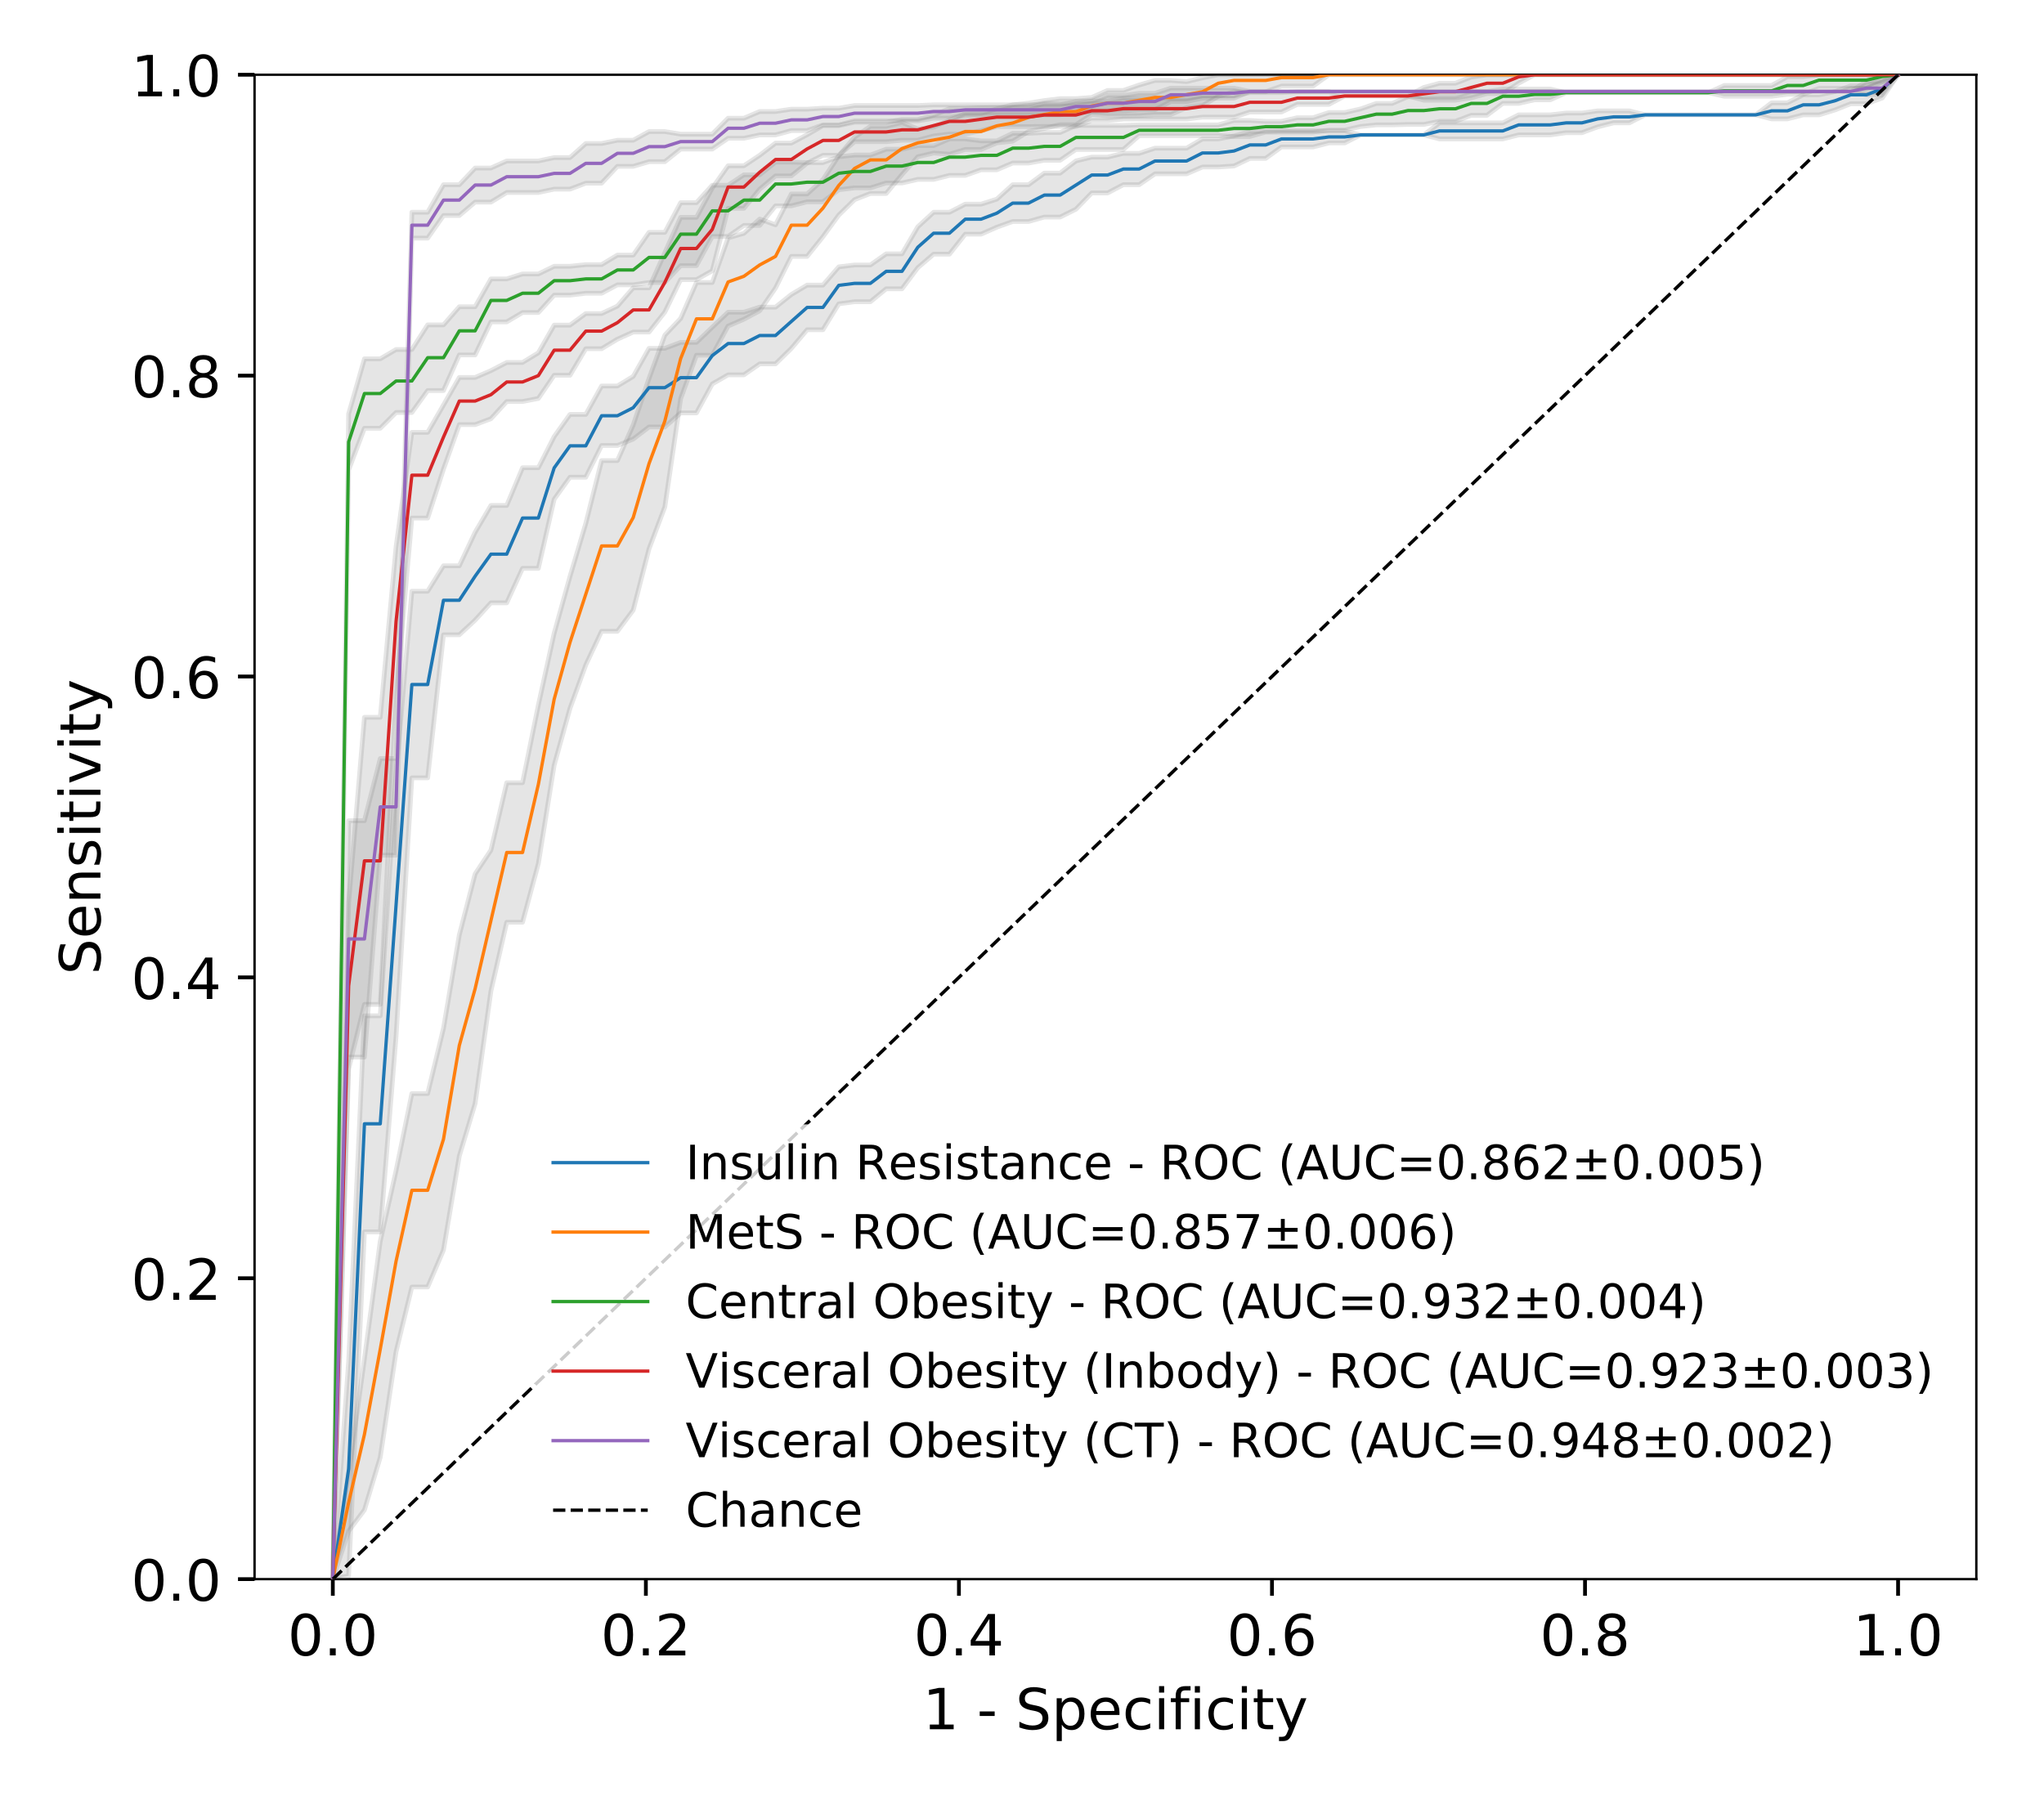 <?xml version="1.0" encoding="utf-8" standalone="no"?>
<!DOCTYPE svg PUBLIC "-//W3C//DTD SVG 1.1//EN"
  "http://www.w3.org/Graphics/SVG/1.1/DTD/svg11.dtd">
<!-- Created with matplotlib (http://matplotlib.org/) -->
<svg height="381.6pt" version="1.1" viewBox="0 0 432 381.6" width="432pt" xmlns="http://www.w3.org/2000/svg" xmlns:xlink="http://www.w3.org/1999/xlink">
 <defs>
  <style type="text/css">
*{stroke-linecap:butt;stroke-linejoin:round;}
  </style>
 </defs>
 <g id="figure_1">
  <g id="patch_1">
   <path d="M 0 381.6 
L 432 381.6 
L 432 0 
L 0 0 
z
" style="fill:#ffffff;"/>
  </g>
  <g id="axes_1">
   <g id="patch_2">
    <path d="M 53.8 333.8 
L 417.7 333.8 
L 417.7 15.8 
L 53.8 15.8 
z
" style="fill:#ffffff;"/>
   </g>
   <g id="patch_3">
    <path d="M 53.8 333.8 
L 53.8 15.8 
" style="fill:none;stroke:#000000;stroke-linecap:square;stroke-linejoin:miter;stroke-width:0.5;"/>
   </g>
   <g id="patch_4">
    <path d="M 417.7 333.8 
L 417.7 15.8 
" style="fill:none;stroke:#000000;stroke-linecap:square;stroke-linejoin:miter;stroke-width:0.5;"/>
   </g>
   <g id="patch_5">
    <path d="M 53.8 333.8 
L 417.7 333.8 
" style="fill:none;stroke:#000000;stroke-linecap:square;stroke-linejoin:miter;stroke-width:0.5;"/>
   </g>
   <g id="patch_6">
    <path d="M 53.8 15.8 
L 417.7 15.8 
" style="fill:none;stroke:#000000;stroke-linecap:square;stroke-linejoin:miter;stroke-width:0.5;"/>
   </g>
   <g id="PolyCollection_1">
    <defs>
     <path d="M 70.341 -47.8 
L 70.341 -47.8 
L 73.683 -48.504 
L 77.024 -121.211 
L 80.366 -121.211 
L 83.707 -162.512 
L 87.049 -217.18 
L 90.39 -217.18 
L 93.732 -247.417 
L 97.074 -247.417 
L 100.415 -250.511 
L 103.757 -254.174 
L 107.098 -254.174 
L 110.44 -261.462 
L 113.782 -261.462 
L 117.123 -276.073 
L 120.465 -280.723 
L 123.806 -280.723 
L 127.148 -287.431 
L 130.49 -287.431 
L 133.831 -288.793 
L 137.173 -291.347 
L 140.514 -291.347 
L 143.856 -294.323 
L 147.198 -294.323 
L 150.539 -300.444 
L 153.881 -302.361 
L 157.222 -302.361 
L 160.564 -304.684 
L 163.906 -304.684 
L 167.247 -307.944 
L 170.589 -311.895 
L 173.93 -311.895 
L 177.272 -317.371 
L 180.614 -317.818 
L 183.955 -317.818 
L 187.297 -320.552 
L 190.638 -320.552 
L 193.98 -325.012 
L 197.322 -327.877 
L 200.663 -327.877 
L 204.005 -332.099 
L 207.346 -332.099 
L 210.688 -333.576 
L 214.03 -334.778 
L 217.371 -334.778 
L 220.713 -335.715 
L 224.054 -335.715 
L 227.396 -337.374 
L 230.738 -340.808 
L 234.079 -340.808 
L 237.421 -342.56 
L 240.762 -342.56 
L 244.104 -344.853 
L 247.446 -344.853 
L 250.787 -344.853 
L 254.129 -346.296 
L 257.47 -346.296 
L 260.812 -346.515 
L 264.154 -348.116 
L 267.495 -348.116 
L 270.837 -350.536 
L 274.178 -350.536 
L 277.52 -350.536 
L 280.862 -351.384 
L 284.203 -351.384 
L 287.545 -353.08 
L 290.886 -353.08 
L 294.228 -353.08 
L 297.57 -353.08 
L 300.911 -353.08 
L 304.253 -352.232 
L 307.594 -352.232 
L 310.936 -352.232 
L 314.278 -352.232 
L 317.619 -352.232 
L 320.961 -353.08 
L 324.302 -353.08 
L 327.644 -353.08 
L 330.986 -353.547 
L 334.327 -353.547 
L 337.669 -354.776 
L 341.01 -355.624 
L 344.352 -355.624 
L 347.694 -357.32 
L 351.035 -357.32 
L 354.377 -357.32 
L 357.718 -357.32 
L 361.06 -357.32 
L 364.402 -357.32 
L 367.743 -357.32 
L 371.085 -357.32 
L 374.426 -356.472 
L 377.768 -356.472 
L 381.11 -357.32 
L 384.451 -357.32 
L 387.793 -358.345 
L 391.134 -359.664 
L 394.476 -359.664 
L 397.817 -360.889 
L 401.159 -365.8 
L 401.159 -365.8 
L 401.159 -365.8 
L 397.817 -364.775 
L 394.476 -363.456 
L 391.134 -363.456 
L 387.793 -362.231 
L 384.451 -361.56 
L 381.11 -361.56 
L 377.768 -359.864 
L 374.426 -359.864 
L 371.085 -357.32 
L 367.743 -357.32 
L 364.402 -357.32 
L 361.06 -357.32 
L 357.718 -357.32 
L 354.377 -357.32 
L 351.035 -357.32 
L 347.694 -357.32 
L 344.352 -358.168 
L 341.01 -358.168 
L 337.669 -358.168 
L 334.327 -357.701 
L 330.986 -357.701 
L 327.644 -357.32 
L 324.302 -357.32 
L 320.961 -357.32 
L 317.619 -355.624 
L 314.278 -355.624 
L 310.936 -355.624 
L 307.594 -355.624 
L 304.253 -355.624 
L 300.911 -353.08 
L 297.57 -353.08 
L 294.228 -353.08 
L 290.886 -353.08 
L 287.545 -353.08 
L 284.203 -353.928 
L 280.862 -353.928 
L 277.52 -353.928 
L 274.178 -353.928 
L 270.837 -353.928 
L 267.495 -353.804 
L 264.154 -353.804 
L 260.812 -352.861 
L 257.47 -352.232 
L 254.129 -352.232 
L 250.787 -350.283 
L 247.446 -350.283 
L 244.104 -350.283 
L 240.762 -349.184 
L 237.421 -349.184 
L 234.079 -348.392 
L 230.738 -348.392 
L 227.396 -347.586 
L 224.054 -345.005 
L 220.713 -345.005 
L 217.371 -342.55 
L 214.03 -342.55 
L 210.688 -339.512 
L 207.346 -338.445 
L 204.005 -338.445 
L 200.663 -336.731 
L 197.322 -336.731 
L 193.98 -333.66 
L 190.638 -327.944 
L 187.297 -327.944 
L 183.955 -325.59 
L 180.614 -325.59 
L 177.272 -325.189 
L 173.93 -321.337 
L 170.589 -321.337 
L 167.247 -319.352 
L 163.906 -316.676 
L 160.564 -316.676 
L 157.222 -315.607 
L 153.881 -315.607 
L 150.539 -312.436 
L 147.198 -309.229 
L 143.856 -309.229 
L 140.514 -307.965 
L 137.173 -307.965 
L 133.831 -302.039 
L 130.49 -300.009 
L 127.148 -300.009 
L 123.806 -293.997 
L 120.465 -293.997 
L 117.123 -289.319 
L 113.782 -282.73 
L 110.44 -282.73 
L 107.098 -274.754 
L 103.757 -274.754 
L 100.415 -269.089 
L 97.074 -262.007 
L 93.732 -262.007 
L 90.39 -256.628 
L 87.049 -256.628 
L 83.707 -218.016 
L 80.366 -166.885 
L 77.024 -166.885 
L 73.683 -93.736 
L 70.341 -47.8 
z
" id="m5f13740c90" style="stroke:#808080;stroke-opacity:0.2;"/>
    </defs>
    <g clip-path="url(#p3f5958c79c)">
     <use style="fill:#808080;fill-opacity:0.2;stroke:#808080;stroke-opacity:0.2;" x="0" xlink:href="#m5f13740c90" y="381.6"/>
    </g>
   </g>
   <g id="PolyCollection_2">
    <defs>
     <path d="M 70.341 -47.8 
L 70.341 -47.8 
L 73.683 -57.97 
L 77.024 -62.424 
L 80.366 -73.561 
L 83.707 -95.875 
L 87.049 -109.556 
L 90.39 -109.556 
L 93.732 -117.369 
L 97.074 -137.238 
L 100.415 -148.332 
L 103.757 -172.108 
L 107.098 -186.654 
L 110.44 -186.654 
L 113.782 -199.043 
L 117.123 -219.857 
L 120.465 -231.857 
L 123.806 -241.048 
L 127.148 -248.16 
L 130.49 -248.16 
L 133.831 -252.629 
L 137.173 -265.59 
L 140.514 -274.441 
L 143.856 -297.315 
L 147.198 -306.516 
L 150.539 -306.516 
L 153.881 -312.685 
L 157.222 -314.12 
L 160.564 -315.907 
L 163.906 -320.719 
L 167.247 -327.4 
L 170.589 -327.4 
L 173.93 -331.57 
L 177.272 -336.136 
L 180.614 -339.4 
L 183.955 -340.701 
L 187.297 -340.701 
L 190.638 -344.701 
L 193.98 -348.461 
L 197.322 -349.25 
L 200.663 -349 
L 204.005 -350.005 
L 207.346 -350.005 
L 210.688 -351.4 
L 214.03 -351.758 
L 217.371 -353.8 
L 220.713 -354.461 
L 224.054 -355.25 
L 227.396 -355.25 
L 230.738 -357.4 
L 234.079 -357.117 
L 237.421 -357.117 
L 240.762 -357.169 
L 244.104 -357.4 
L 247.446 -357.4 
L 250.787 -358.85 
L 254.129 -359.261 
L 257.47 -361.25 
L 260.812 -362.2 
L 264.154 -362.2 
L 267.495 -362.2 
L 270.837 -363.4 
L 274.178 -363.4 
L 277.52 -363.4 
L 280.862 -365.8 
L 284.203 -365.8 
L 287.545 -365.8 
L 290.886 -365.8 
L 294.228 -365.8 
L 297.57 -365.8 
L 300.911 -365.8 
L 304.253 -365.8 
L 307.594 -365.8 
L 310.936 -365.8 
L 314.278 -365.8 
L 317.619 -365.8 
L 320.961 -365.8 
L 324.302 -365.8 
L 327.644 -365.8 
L 330.986 -365.8 
L 334.327 -365.8 
L 337.669 -365.8 
L 341.01 -365.8 
L 344.352 -365.8 
L 347.694 -365.8 
L 351.035 -365.8 
L 354.377 -365.8 
L 357.718 -365.8 
L 361.06 -365.8 
L 364.402 -365.8 
L 367.743 -365.8 
L 371.085 -365.8 
L 374.426 -365.8 
L 377.768 -365.8 
L 381.11 -365.8 
L 384.451 -365.8 
L 387.793 -365.8 
L 391.134 -365.8 
L 394.476 -365.8 
L 397.817 -365.8 
L 401.159 -365.8 
L 401.159 -365.8 
L 401.159 -365.8 
L 397.817 -365.8 
L 394.476 -365.8 
L 391.134 -365.8 
L 387.793 -365.8 
L 384.451 -365.8 
L 381.11 -365.8 
L 377.768 -365.8 
L 374.426 -365.8 
L 371.085 -365.8 
L 367.743 -365.8 
L 364.402 -365.8 
L 361.06 -365.8 
L 357.718 -365.8 
L 354.377 -365.8 
L 351.035 -365.8 
L 347.694 -365.8 
L 344.352 -365.8 
L 341.01 -365.8 
L 337.669 -365.8 
L 334.327 -365.8 
L 330.986 -365.8 
L 327.644 -365.8 
L 324.302 -365.8 
L 320.961 -365.8 
L 317.619 -365.8 
L 314.278 -365.8 
L 310.936 -365.8 
L 307.594 -365.8 
L 304.253 -365.8 
L 300.911 -365.8 
L 297.57 -365.8 
L 294.228 -365.8 
L 290.886 -365.8 
L 287.545 -365.8 
L 284.203 -365.8 
L 280.862 -365.8 
L 277.52 -365.8 
L 274.178 -365.8 
L 270.837 -365.8 
L 267.495 -365.8 
L 264.154 -365.8 
L 260.812 -365.8 
L 257.47 -365.8 
L 254.129 -365.139 
L 250.787 -364.35 
L 247.446 -364.6 
L 244.104 -364.6 
L 240.762 -363.631 
L 237.421 -362.483 
L 234.079 -362.483 
L 230.738 -361 
L 227.396 -360.75 
L 224.054 -360.75 
L 220.713 -360.339 
L 217.371 -359.8 
L 214.03 -359.442 
L 210.688 -358.6 
L 207.346 -357.595 
L 204.005 -357.595 
L 200.663 -356.2 
L 197.322 -354.75 
L 193.98 -354.339 
L 190.638 -355.699 
L 187.297 -354.899 
L 183.955 -354.899 
L 180.614 -352.6 
L 177.272 -348.664 
L 173.93 -343.63 
L 170.589 -340.6 
L 167.247 -340.6 
L 163.906 -334.081 
L 160.564 -335.293 
L 157.222 -332.28 
L 153.881 -331.315 
L 150.539 -321.884 
L 147.198 -321.884 
L 143.856 -314.285 
L 140.514 -310.759 
L 137.173 -301.61 
L 133.831 -291.771 
L 130.49 -284.24 
L 127.148 -284.24 
L 123.806 -270.952 
L 120.465 -259.743 
L 117.123 -247.743 
L 113.782 -232.557 
L 110.44 -216.146 
L 107.098 -216.146 
L 103.757 -201.892 
L 100.415 -196.868 
L 97.074 -183.962 
L 93.732 -164.231 
L 90.39 -150.444 
L 87.049 -150.444 
L 83.707 -134.125 
L 80.366 -119.239 
L 77.024 -94.376 
L 73.683 -70.03 
L 70.341 -47.8 
z
" id="me338a93a7d" style="stroke:#808080;stroke-opacity:0.2;"/>
    </defs>
    <g clip-path="url(#p3f5958c79c)">
     <use style="fill:#808080;fill-opacity:0.2;stroke:#808080;stroke-opacity:0.2;" x="0" xlink:href="#me338a93a7d" y="381.6"/>
    </g>
   </g>
   <g id="PolyCollection_3">
    <defs>
     <path d="M 70.341 -47.8 
L 70.341 -47.8 
L 73.683 -282.267 
L 77.024 -291.074 
L 80.366 -291.074 
L 83.707 -294.41 
L 87.049 -294.41 
L 90.39 -299.046 
L 93.732 -299.046 
L 97.074 -306.571 
L 100.415 -306.571 
L 103.757 -313.557 
L 107.098 -313.557 
L 110.44 -315.537 
L 113.782 -315.537 
L 117.123 -319.212 
L 120.465 -319.212 
L 123.806 -319.614 
L 127.148 -319.614 
L 130.49 -321.391 
L 133.831 -321.391 
L 137.173 -321.886 
L 140.514 -321.886 
L 143.856 -325.452 
L 147.198 -325.452 
L 150.539 -331.621 
L 153.881 -331.621 
L 157.222 -333.946 
L 160.564 -333.946 
L 163.906 -338.086 
L 167.247 -338.086 
L 170.589 -338.939 
L 173.93 -338.939 
L 177.272 -341.488 
L 180.614 -341.887 
L 183.955 -341.887 
L 187.297 -342.921 
L 190.638 -342.921 
L 193.98 -343.679 
L 197.322 -343.679 
L 200.663 -344.525 
L 204.005 -344.525 
L 207.346 -345.712 
L 210.688 -345.712 
L 214.03 -347.134 
L 217.371 -347.134 
L 220.713 -347.725 
L 224.054 -347.725 
L 227.396 -350.01 
L 230.738 -350.01 
L 234.079 -350.01 
L 237.421 -350.01 
L 240.762 -352.929 
L 244.104 -352.929 
L 247.446 -352.929 
L 250.787 -352.929 
L 254.129 -352.929 
L 257.47 -352.929 
L 260.812 -352.75 
L 264.154 -352.75 
L 267.495 -353.686 
L 270.837 -353.686 
L 274.178 -353.686 
L 277.52 -353.686 
L 280.862 -354.103 
L 284.203 -354.103 
L 287.545 -354.86 
L 290.886 -355.2 
L 294.228 -355.2 
L 297.57 -355.296 
L 300.911 -355.296 
L 304.253 -355.957 
L 307.594 -355.957 
L 310.936 -357.232 
L 314.278 -357.232 
L 317.619 -359.743 
L 320.961 -359.743 
L 324.302 -360.5 
L 327.644 -360.5 
L 330.986 -362.014 
L 334.327 -362.014 
L 337.669 -362.014 
L 341.01 -362.014 
L 344.352 -362.014 
L 347.694 -362.014 
L 351.035 -362.014 
L 354.377 -362.014 
L 357.718 -362.014 
L 361.06 -362.014 
L 364.402 -361.257 
L 367.743 -361.257 
L 371.085 -361.257 
L 374.426 -361.257 
L 377.768 -361.674 
L 381.11 -361.674 
L 384.451 -362.929 
L 387.793 -362.929 
L 391.134 -362.929 
L 394.476 -362.929 
L 397.817 -364.286 
L 401.159 -365.8 
L 401.159 -365.8 
L 401.159 -365.8 
L 397.817 -365.8 
L 394.476 -365.8 
L 391.134 -365.8 
L 387.793 -365.8 
L 384.451 -365.8 
L 381.11 -365.383 
L 377.768 -365.383 
L 374.426 -363.529 
L 371.085 -363.529 
L 367.743 -363.529 
L 364.402 -363.529 
L 361.06 -362.014 
L 357.718 -362.014 
L 354.377 -362.014 
L 351.035 -362.014 
L 347.694 -362.014 
L 344.352 -362.014 
L 341.01 -362.014 
L 337.669 -362.014 
L 334.327 -362.014 
L 330.986 -362.014 
L 327.644 -362.771 
L 324.302 -362.771 
L 320.961 -362.771 
L 317.619 -362.771 
L 314.278 -362.254 
L 310.936 -362.254 
L 307.594 -361.257 
L 304.253 -361.257 
L 300.911 -361.161 
L 297.57 -361.161 
L 294.228 -359.743 
L 290.886 -359.743 
L 287.545 -358.569 
L 284.203 -357.812 
L 280.862 -357.812 
L 277.52 -356.714 
L 274.178 -356.714 
L 270.837 -355.957 
L 267.495 -355.957 
L 264.154 -356.136 
L 260.812 -356.136 
L 257.47 -355.2 
L 254.129 -355.2 
L 250.787 -355.2 
L 247.446 -355.2 
L 244.104 -355.2 
L 240.762 -355.2 
L 237.421 -355.09 
L 234.079 -355.09 
L 230.738 -355.09 
L 227.396 -355.09 
L 224.054 -353.59 
L 220.713 -353.59 
L 217.371 -353.423 
L 214.03 -353.423 
L 210.688 -351.816 
L 207.346 -351.816 
L 204.005 -352.246 
L 200.663 -352.246 
L 197.322 -350.821 
L 193.98 -350.821 
L 190.638 -350.064 
L 187.297 -350.064 
L 183.955 -348.827 
L 180.614 -348.827 
L 177.272 -348.469 
L 173.93 -347.233 
L 170.589 -347.233 
L 167.247 -347.328 
L 163.906 -347.328 
L 160.564 -344.654 
L 157.222 -344.654 
L 153.881 -342.436 
L 150.539 -342.436 
L 147.198 -338.762 
L 143.856 -338.762 
L 140.514 -332.486 
L 137.173 -332.486 
L 133.831 -327.68 
L 130.49 -327.68 
L 127.148 -325.671 
L 123.806 -325.671 
L 120.465 -325.316 
L 117.123 -325.316 
L 113.782 -323.692 
L 110.44 -323.692 
L 107.098 -322.643 
L 103.757 -322.643 
L 100.415 -316.757 
L 97.074 -316.757 
L 93.732 -312.925 
L 90.39 -312.925 
L 87.049 -307.719 
L 83.707 -307.719 
L 80.366 -305.755 
L 77.024 -305.755 
L 73.683 -294.118 
L 70.341 -47.8 
z
" id="mdf5934c75d" style="stroke:#808080;stroke-opacity:0.2;"/>
    </defs>
    <g clip-path="url(#p3f5958c79c)">
     <use style="fill:#808080;fill-opacity:0.2;stroke:#808080;stroke-opacity:0.2;" x="0" xlink:href="#mdf5934c75d" y="381.6"/>
    </g>
   </g>
   <g id="PolyCollection_4">
    <defs>
     <path d="M 70.341 -47.8 
L 70.341 -47.8 
L 73.683 -155.632 
L 77.024 -169.293 
L 80.366 -169.293 
L 83.707 -234.499 
L 87.049 -272.091 
L 90.39 -272.091 
L 93.732 -282.434 
L 97.074 -291.838 
L 100.415 -291.838 
L 103.757 -293.082 
L 107.098 -296.727 
L 110.44 -296.727 
L 113.782 -297.376 
L 117.123 -302.275 
L 120.465 -302.275 
L 123.806 -307.885 
L 127.148 -307.885 
L 130.49 -309.899 
L 133.831 -311.408 
L 137.173 -311.408 
L 140.514 -315.637 
L 143.856 -322.491 
L 147.198 -322.491 
L 150.539 -324.362 
L 153.881 -337.561 
L 157.222 -337.561 
L 160.564 -341.614 
L 163.906 -344.415 
L 167.247 -344.415 
L 170.589 -347.119 
L 173.93 -348.78 
L 177.272 -348.78 
L 180.614 -351.655 
L 183.955 -351.655 
L 187.297 -351.655 
L 190.638 -351.961 
L 193.98 -351.961 
L 197.322 -352.857 
L 200.663 -353.259 
L 204.005 -353.259 
L 207.346 -353.982 
L 210.688 -354.839 
L 214.03 -354.839 
L 217.371 -354.839 
L 220.713 -354.878 
L 224.054 -354.878 
L 227.396 -354.878 
L 230.738 -356.133 
L 234.079 -356.133 
L 237.421 -356.44 
L 240.762 -356.44 
L 244.104 -356.44 
L 247.446 -356.44 
L 250.787 -356.44 
L 254.129 -356.842 
L 257.47 -356.842 
L 260.812 -356.842 
L 264.154 -357.925 
L 267.495 -357.925 
L 270.837 -357.925 
L 274.178 -359.53 
L 277.52 -359.53 
L 280.862 -359.53 
L 284.203 -361.321 
L 287.545 -361.321 
L 290.886 -361.321 
L 294.228 -361.321 
L 297.57 -361.321 
L 300.911 -360.425 
L 304.253 -360.425 
L 307.594 -360.425 
L 310.936 -360.918 
L 314.278 -361.814 
L 317.619 -361.814 
L 320.961 -364.008 
L 324.302 -365.8 
L 327.644 -365.8 
L 330.986 -365.8 
L 334.327 -365.8 
L 337.669 -365.8 
L 341.01 -365.8 
L 344.352 -365.8 
L 347.694 -365.8 
L 351.035 -365.8 
L 354.377 -365.8 
L 357.718 -365.8 
L 361.06 -365.8 
L 364.402 -365.8 
L 367.743 -365.8 
L 371.085 -365.8 
L 374.426 -365.8 
L 377.768 -365.8 
L 381.11 -365.8 
L 384.451 -365.8 
L 387.793 -365.8 
L 391.134 -365.8 
L 394.476 -365.8 
L 397.817 -365.8 
L 401.159 -365.8 
L 401.159 -365.8 
L 401.159 -365.8 
L 397.817 -365.8 
L 394.476 -365.8 
L 391.134 -365.8 
L 387.793 -365.8 
L 384.451 -365.8 
L 381.11 -365.8 
L 377.768 -365.8 
L 374.426 -365.8 
L 371.085 -365.8 
L 367.743 -365.8 
L 364.402 -365.8 
L 361.06 -365.8 
L 357.718 -365.8 
L 354.377 -365.8 
L 351.035 -365.8 
L 347.694 -365.8 
L 344.352 -365.8 
L 341.01 -365.8 
L 337.669 -365.8 
L 334.327 -365.8 
L 330.986 -365.8 
L 327.644 -365.8 
L 324.302 -365.8 
L 320.961 -365.8 
L 317.619 -365.8 
L 314.278 -365.8 
L 310.936 -365.307 
L 307.594 -364.008 
L 304.253 -364.008 
L 300.911 -363.113 
L 297.57 -361.321 
L 294.228 -361.321 
L 290.886 -361.321 
L 287.545 -361.321 
L 284.203 -361.321 
L 280.862 -362.217 
L 277.52 -362.217 
L 274.178 -362.217 
L 270.837 -362.03 
L 267.495 -362.03 
L 264.154 -362.03 
L 260.812 -361.321 
L 257.47 -361.321 
L 254.129 -361.321 
L 250.787 -360.828 
L 247.446 -360.828 
L 244.104 -360.828 
L 240.762 -360.828 
L 237.421 -360.828 
L 234.079 -360.238 
L 230.738 -360.238 
L 227.396 -359.702 
L 224.054 -359.702 
L 220.713 -359.702 
L 217.371 -358.845 
L 214.03 -358.845 
L 210.688 -358.845 
L 207.346 -358.806 
L 204.005 -358.634 
L 200.663 -358.634 
L 197.322 -357.245 
L 193.98 -356.349 
L 190.638 -356.349 
L 187.297 -355.76 
L 183.955 -355.76 
L 180.614 -355.76 
L 177.272 -355.051 
L 173.93 -355.051 
L 170.589 -353.128 
L 167.247 -351.354 
L 163.906 -351.354 
L 160.564 -348.78 
L 157.222 -346.563 
L 153.881 -346.563 
L 150.539 -341.847 
L 147.198 -335.656 
L 143.856 -335.656 
L 140.514 -328.177 
L 137.173 -320.761 
L 133.831 -320.761 
L 130.49 -316.895 
L 127.148 -315.326 
L 123.806 -315.326 
L 120.465 -312.874 
L 117.123 -312.874 
L 113.782 -307.024 
L 110.44 -304.986 
L 107.098 -304.986 
L 103.757 -303.256 
L 100.415 -301.813 
L 97.074 -301.813 
L 93.732 -295.989 
L 90.39 -290.207 
L 87.049 -290.207 
L 83.707 -265.991 
L 80.366 -229.975 
L 77.024 -229.975 
L 73.683 -190.785 
L 70.341 -47.8 
z
" id="me316b9bade" style="stroke:#808080;stroke-opacity:0.2;"/>
    </defs>
    <g clip-path="url(#p3f5958c79c)">
     <use style="fill:#808080;fill-opacity:0.2;stroke:#808080;stroke-opacity:0.2;" x="0" xlink:href="#me316b9bade" y="381.6"/>
    </g>
   </g>
   <g id="PolyCollection_5">
    <defs>
     <path d="M 70.341 -47.8 
L 70.341 -47.8 
L 73.683 -158.14 
L 77.024 -158.14 
L 80.366 -200.824 
L 83.707 -200.824 
L 87.049 -331.263 
L 90.39 -331.263 
L 93.732 -336.042 
L 97.074 -336.042 
L 100.415 -338.877 
L 103.757 -338.877 
L 107.098 -340.913 
L 110.44 -340.913 
L 113.782 -340.913 
L 117.123 -341.62 
L 120.465 -341.62 
L 123.806 -342.878 
L 127.148 -342.878 
L 130.49 -346.434 
L 133.831 -346.434 
L 137.173 -347.427 
L 140.514 -347.427 
L 143.856 -350.087 
L 147.198 -350.087 
L 150.539 -350.087 
L 153.881 -352.373 
L 157.222 -352.373 
L 160.564 -353.08 
L 163.906 -353.08 
L 167.247 -353.998 
L 170.589 -353.998 
L 173.93 -355.2 
L 177.272 -355.2 
L 180.614 -356.054 
L 183.955 -356.054 
L 187.297 -356.054 
L 190.638 -356.054 
L 193.98 -356.054 
L 197.322 -356.613 
L 200.663 -356.613 
L 204.005 -357.32 
L 207.346 -357.32 
L 210.688 -357.32 
L 214.03 -357.32 
L 217.371 -357.32 
L 220.713 -357.32 
L 224.054 -357.32 
L 227.396 -358.027 
L 230.738 -358.027 
L 234.079 -358.174 
L 237.421 -358.174 
L 240.762 -358.416 
L 244.104 -358.416 
L 247.446 -360.147 
L 250.787 -360.147 
L 254.129 -360.853 
L 257.47 -360.853 
L 260.812 -360.853 
L 264.154 -362.267 
L 267.495 -362.267 
L 270.837 -362.267 
L 274.178 -362.267 
L 277.52 -362.267 
L 280.862 -362.267 
L 284.203 -362.267 
L 287.545 -362.267 
L 290.886 -362.267 
L 294.228 -362.267 
L 297.57 -362.267 
L 300.911 -362.267 
L 304.253 -362.267 
L 307.594 -362.267 
L 310.936 -362.267 
L 314.278 -362.267 
L 317.619 -362.267 
L 320.961 -362.267 
L 324.302 -362.267 
L 327.644 -362.267 
L 330.986 -362.267 
L 334.327 -362.267 
L 337.669 -362.267 
L 341.01 -362.267 
L 344.352 -362.267 
L 347.694 -362.267 
L 351.035 -362.267 
L 354.377 -362.267 
L 357.718 -362.267 
L 361.06 -362.267 
L 364.402 -362.267 
L 367.743 -362.267 
L 371.085 -362.267 
L 374.426 -362.267 
L 377.768 -362.267 
L 381.11 -362.267 
L 384.451 -362.267 
L 387.793 -362.267 
L 391.134 -362.267 
L 394.476 -361.56 
L 397.817 -361.56 
L 401.159 -365.8 
L 401.159 -365.8 
L 401.159 -365.8 
L 397.817 -364.387 
L 394.476 -364.387 
L 391.134 -362.267 
L 387.793 -362.267 
L 384.451 -362.267 
L 381.11 -362.267 
L 377.768 -362.267 
L 374.426 -362.267 
L 371.085 -362.267 
L 367.743 -362.267 
L 364.402 -362.267 
L 361.06 -362.267 
L 357.718 -362.267 
L 354.377 -362.267 
L 351.035 -362.267 
L 347.694 -362.267 
L 344.352 -362.267 
L 341.01 -362.267 
L 337.669 -362.267 
L 334.327 -362.267 
L 330.986 -362.267 
L 327.644 -362.267 
L 324.302 -362.267 
L 320.961 -362.267 
L 317.619 -362.267 
L 314.278 -362.267 
L 310.936 -362.267 
L 307.594 -362.267 
L 304.253 -362.267 
L 300.911 -362.267 
L 297.57 -362.267 
L 294.228 -362.267 
L 290.886 -362.267 
L 287.545 -362.267 
L 284.203 -362.267 
L 280.862 -362.267 
L 277.52 -362.267 
L 274.178 -362.267 
L 270.837 -362.267 
L 267.495 -362.267 
L 264.154 -362.267 
L 260.812 -362.973 
L 257.47 -362.973 
L 254.129 -362.973 
L 250.787 -362.973 
L 247.446 -362.973 
L 244.104 -361.878 
L 240.762 -361.878 
L 237.421 -361.413 
L 234.079 -361.413 
L 230.738 -360.147 
L 227.396 -360.147 
L 224.054 -359.44 
L 220.713 -359.44 
L 217.371 -359.44 
L 214.03 -359.44 
L 210.688 -359.44 
L 207.346 -359.44 
L 204.005 -359.44 
L 200.663 -359.44 
L 197.322 -359.44 
L 193.98 -359.293 
L 190.638 -359.293 
L 187.297 -359.293 
L 183.955 -359.293 
L 180.614 -359.293 
L 177.272 -358.733 
L 173.93 -358.733 
L 170.589 -358.522 
L 167.247 -358.522 
L 163.906 -358.027 
L 160.564 -358.027 
L 157.222 -356.613 
L 153.881 -356.613 
L 150.539 -353.247 
L 147.198 -353.247 
L 143.856 -353.247 
L 140.514 -353.787 
L 137.173 -353.787 
L 133.831 -351.953 
L 130.49 -351.953 
L 127.148 -351.269 
L 123.806 -351.269 
L 120.465 -348.287 
L 117.123 -348.287 
L 113.782 -347.58 
L 110.44 -347.58 
L 107.098 -347.58 
L 103.757 -346.083 
L 100.415 -346.083 
L 97.074 -342.558 
L 93.732 -342.558 
L 90.39 -336.737 
L 87.049 -336.737 
L 83.707 -221.256 
L 80.366 -221.256 
L 77.024 -208.114 
L 73.683 -208.114 
L 70.341 -47.8 
z
" id="mb266c911fc" style="stroke:#808080;stroke-opacity:0.2;"/>
    </defs>
    <g clip-path="url(#p3f5958c79c)">
     <use style="fill:#808080;fill-opacity:0.2;stroke:#808080;stroke-opacity:0.2;" x="0" xlink:href="#mb266c911fc" y="381.6"/>
    </g>
   </g>
   <g id="matplotlib.axis_1">
    <g id="xtick_1">
     <g id="line2d_1">
      <defs>
       <path d="M 0 0 
L 0 3.5 
" id="m2765b75c7b" style="stroke:#000000;stroke-width:0.8;"/>
      </defs>
      <g>
       <use style="stroke:#000000;stroke-width:0.8;" x="70.341" xlink:href="#m2765b75c7b" y="333.8"/>
      </g>
     </g>
     <g id="text_1">
      <!-- 0.0 -->
      <defs>
       <path d="M 31.781 66.406 
Q 24.172 66.406 20.328 58.906 
Q 16.5 51.422 16.5 36.375 
Q 16.5 21.391 20.328 13.891 
Q 24.172 6.391 31.781 6.391 
Q 39.453 6.391 43.281 13.891 
Q 47.125 21.391 47.125 36.375 
Q 47.125 51.422 43.281 58.906 
Q 39.453 66.406 31.781 66.406 
z
M 31.781 74.219 
Q 44.047 74.219 50.516 64.516 
Q 56.984 54.828 56.984 36.375 
Q 56.984 17.969 50.516 8.266 
Q 44.047 -1.422 31.781 -1.422 
Q 19.531 -1.422 13.062 8.266 
Q 6.594 17.969 6.594 36.375 
Q 6.594 54.828 13.062 64.516 
Q 19.531 74.219 31.781 74.219 
z
" id="DejaVuSans-30"/>
       <path d="M 10.688 12.406 
L 21 12.406 
L 21 0 
L 10.688 0 
z
" id="DejaVuSans-2e"/>
      </defs>
      <g transform="translate(60.799 349.918)scale(0.12 -0.12)">
       <use xlink:href="#DejaVuSans-30"/>
       <use x="63.623" xlink:href="#DejaVuSans-2e"/>
       <use x="95.41" xlink:href="#DejaVuSans-30"/>
      </g>
     </g>
    </g>
    <g id="xtick_2">
     <g id="line2d_2">
      <g>
       <use style="stroke:#000000;stroke-width:0.8;" x="136.505" xlink:href="#m2765b75c7b" y="333.8"/>
      </g>
     </g>
     <g id="text_2">
      <!-- 0.2 -->
      <defs>
       <path d="M 19.188 8.297 
L 53.609 8.297 
L 53.609 0 
L 7.328 0 
L 7.328 8.297 
Q 12.938 14.109 22.625 23.891 
Q 32.328 33.688 34.812 36.531 
Q 39.547 41.844 41.422 45.531 
Q 43.312 49.219 43.312 52.781 
Q 43.312 58.594 39.234 62.25 
Q 35.156 65.922 28.609 65.922 
Q 23.969 65.922 18.812 64.312 
Q 13.672 62.703 7.812 59.422 
L 7.812 69.391 
Q 13.766 71.781 18.938 73 
Q 24.125 74.219 28.422 74.219 
Q 39.75 74.219 46.484 68.547 
Q 53.219 62.891 53.219 53.422 
Q 53.219 48.922 51.531 44.891 
Q 49.859 40.875 45.406 35.406 
Q 44.188 33.984 37.641 27.219 
Q 31.109 20.453 19.188 8.297 
z
" id="DejaVuSans-32"/>
      </defs>
      <g transform="translate(126.963 349.918)scale(0.12 -0.12)">
       <use xlink:href="#DejaVuSans-30"/>
       <use x="63.623" xlink:href="#DejaVuSans-2e"/>
       <use x="95.41" xlink:href="#DejaVuSans-32"/>
      </g>
     </g>
    </g>
    <g id="xtick_3">
     <g id="line2d_3">
      <g>
       <use style="stroke:#000000;stroke-width:0.8;" x="202.668" xlink:href="#m2765b75c7b" y="333.8"/>
      </g>
     </g>
     <g id="text_3">
      <!-- 0.4 -->
      <defs>
       <path d="M 37.797 64.312 
L 12.891 25.391 
L 37.797 25.391 
z
M 35.203 72.906 
L 47.609 72.906 
L 47.609 25.391 
L 58.016 25.391 
L 58.016 17.188 
L 47.609 17.188 
L 47.609 0 
L 37.797 0 
L 37.797 17.188 
L 4.891 17.188 
L 4.891 26.703 
z
" id="DejaVuSans-34"/>
      </defs>
      <g transform="translate(193.126 349.918)scale(0.12 -0.12)">
       <use xlink:href="#DejaVuSans-30"/>
       <use x="63.623" xlink:href="#DejaVuSans-2e"/>
       <use x="95.41" xlink:href="#DejaVuSans-34"/>
      </g>
     </g>
    </g>
    <g id="xtick_4">
     <g id="line2d_4">
      <g>
       <use style="stroke:#000000;stroke-width:0.8;" x="268.832" xlink:href="#m2765b75c7b" y="333.8"/>
      </g>
     </g>
     <g id="text_4">
      <!-- 0.6 -->
      <defs>
       <path d="M 33.016 40.375 
Q 26.375 40.375 22.484 35.828 
Q 18.609 31.297 18.609 23.391 
Q 18.609 15.531 22.484 10.953 
Q 26.375 6.391 33.016 6.391 
Q 39.656 6.391 43.531 10.953 
Q 47.406 15.531 47.406 23.391 
Q 47.406 31.297 43.531 35.828 
Q 39.656 40.375 33.016 40.375 
z
M 52.594 71.297 
L 52.594 62.312 
Q 48.875 64.062 45.094 64.984 
Q 41.312 65.922 37.594 65.922 
Q 27.828 65.922 22.672 59.328 
Q 17.531 52.734 16.797 39.406 
Q 19.672 43.656 24.016 45.922 
Q 28.375 48.188 33.594 48.188 
Q 44.578 48.188 50.953 41.516 
Q 57.328 34.859 57.328 23.391 
Q 57.328 12.156 50.688 5.359 
Q 44.047 -1.422 33.016 -1.422 
Q 20.359 -1.422 13.672 8.266 
Q 6.984 17.969 6.984 36.375 
Q 6.984 53.656 15.188 63.938 
Q 23.391 74.219 37.203 74.219 
Q 40.922 74.219 44.703 73.484 
Q 48.484 72.75 52.594 71.297 
z
" id="DejaVuSans-36"/>
      </defs>
      <g transform="translate(259.29 349.918)scale(0.12 -0.12)">
       <use xlink:href="#DejaVuSans-30"/>
       <use x="63.623" xlink:href="#DejaVuSans-2e"/>
       <use x="95.41" xlink:href="#DejaVuSans-36"/>
      </g>
     </g>
    </g>
    <g id="xtick_5">
     <g id="line2d_5">
      <g>
       <use style="stroke:#000000;stroke-width:0.8;" x="334.995" xlink:href="#m2765b75c7b" y="333.8"/>
      </g>
     </g>
     <g id="text_5">
      <!-- 0.8 -->
      <defs>
       <path d="M 31.781 34.625 
Q 24.75 34.625 20.719 30.859 
Q 16.703 27.094 16.703 20.516 
Q 16.703 13.922 20.719 10.156 
Q 24.75 6.391 31.781 6.391 
Q 38.812 6.391 42.859 10.172 
Q 46.922 13.969 46.922 20.516 
Q 46.922 27.094 42.891 30.859 
Q 38.875 34.625 31.781 34.625 
z
M 21.922 38.812 
Q 15.578 40.375 12.031 44.719 
Q 8.5 49.078 8.5 55.328 
Q 8.5 64.062 14.719 69.141 
Q 20.953 74.219 31.781 74.219 
Q 42.672 74.219 48.875 69.141 
Q 55.078 64.062 55.078 55.328 
Q 55.078 49.078 51.531 44.719 
Q 48 40.375 41.703 38.812 
Q 48.828 37.156 52.797 32.312 
Q 56.781 27.484 56.781 20.516 
Q 56.781 9.906 50.312 4.234 
Q 43.844 -1.422 31.781 -1.422 
Q 19.734 -1.422 13.25 4.234 
Q 6.781 9.906 6.781 20.516 
Q 6.781 27.484 10.781 32.312 
Q 14.797 37.156 21.922 38.812 
z
M 18.312 54.391 
Q 18.312 48.734 21.844 45.562 
Q 25.391 42.391 31.781 42.391 
Q 38.141 42.391 41.719 45.562 
Q 45.312 48.734 45.312 54.391 
Q 45.312 60.062 41.719 63.234 
Q 38.141 66.406 31.781 66.406 
Q 25.391 66.406 21.844 63.234 
Q 18.312 60.062 18.312 54.391 
z
" id="DejaVuSans-38"/>
      </defs>
      <g transform="translate(325.454 349.918)scale(0.12 -0.12)">
       <use xlink:href="#DejaVuSans-30"/>
       <use x="63.623" xlink:href="#DejaVuSans-2e"/>
       <use x="95.41" xlink:href="#DejaVuSans-38"/>
      </g>
     </g>
    </g>
    <g id="xtick_6">
     <g id="line2d_6">
      <g>
       <use style="stroke:#000000;stroke-width:0.8;" x="401.159" xlink:href="#m2765b75c7b" y="333.8"/>
      </g>
     </g>
     <g id="text_6">
      <!-- 1.0 -->
      <defs>
       <path d="M 12.406 8.297 
L 28.516 8.297 
L 28.516 63.922 
L 10.984 60.406 
L 10.984 69.391 
L 28.422 72.906 
L 38.281 72.906 
L 38.281 8.297 
L 54.391 8.297 
L 54.391 0 
L 12.406 0 
z
" id="DejaVuSans-31"/>
      </defs>
      <g transform="translate(391.617 349.918)scale(0.12 -0.12)">
       <use xlink:href="#DejaVuSans-31"/>
       <use x="63.623" xlink:href="#DejaVuSans-2e"/>
       <use x="95.41" xlink:href="#DejaVuSans-30"/>
      </g>
     </g>
    </g>
    <g id="text_7">
     <!-- 1 - Specificity -->
     <defs>
      <path id="DejaVuSans-20"/>
      <path d="M 4.891 31.391 
L 31.203 31.391 
L 31.203 23.391 
L 4.891 23.391 
z
" id="DejaVuSans-2d"/>
      <path d="M 53.516 70.516 
L 53.516 60.891 
Q 47.906 63.578 42.922 64.891 
Q 37.938 66.219 33.297 66.219 
Q 25.25 66.219 20.875 63.094 
Q 16.5 59.969 16.5 54.203 
Q 16.5 49.359 19.406 46.891 
Q 22.312 44.438 30.422 42.922 
L 36.375 41.703 
Q 47.406 39.594 52.656 34.297 
Q 57.906 29 57.906 20.125 
Q 57.906 9.516 50.797 4.047 
Q 43.703 -1.422 29.984 -1.422 
Q 24.812 -1.422 18.969 -0.25 
Q 13.141 0.922 6.891 3.219 
L 6.891 13.375 
Q 12.891 10.016 18.656 8.297 
Q 24.422 6.594 29.984 6.594 
Q 38.422 6.594 43.016 9.906 
Q 47.609 13.234 47.609 19.391 
Q 47.609 24.75 44.312 27.781 
Q 41.016 30.812 33.5 32.328 
L 27.484 33.5 
Q 16.453 35.688 11.516 40.375 
Q 6.594 45.062 6.594 53.422 
Q 6.594 63.094 13.406 68.656 
Q 20.219 74.219 32.172 74.219 
Q 37.312 74.219 42.625 73.281 
Q 47.953 72.359 53.516 70.516 
z
" id="DejaVuSans-53"/>
      <path d="M 18.109 8.203 
L 18.109 -20.797 
L 9.078 -20.797 
L 9.078 54.688 
L 18.109 54.688 
L 18.109 46.391 
Q 20.953 51.266 25.266 53.625 
Q 29.594 56 35.594 56 
Q 45.562 56 51.781 48.094 
Q 58.016 40.188 58.016 27.297 
Q 58.016 14.406 51.781 6.484 
Q 45.562 -1.422 35.594 -1.422 
Q 29.594 -1.422 25.266 0.953 
Q 20.953 3.328 18.109 8.203 
z
M 48.688 27.297 
Q 48.688 37.203 44.609 42.844 
Q 40.531 48.484 33.406 48.484 
Q 26.266 48.484 22.188 42.844 
Q 18.109 37.203 18.109 27.297 
Q 18.109 17.391 22.188 11.75 
Q 26.266 6.109 33.406 6.109 
Q 40.531 6.109 44.609 11.75 
Q 48.688 17.391 48.688 27.297 
z
" id="DejaVuSans-70"/>
      <path d="M 56.203 29.594 
L 56.203 25.203 
L 14.891 25.203 
Q 15.484 15.922 20.484 11.062 
Q 25.484 6.203 34.422 6.203 
Q 39.594 6.203 44.453 7.469 
Q 49.312 8.734 54.109 11.281 
L 54.109 2.781 
Q 49.266 0.734 44.188 -0.344 
Q 39.109 -1.422 33.891 -1.422 
Q 20.797 -1.422 13.156 6.188 
Q 5.516 13.812 5.516 26.812 
Q 5.516 40.234 12.766 48.109 
Q 20.016 56 32.328 56 
Q 43.359 56 49.781 48.891 
Q 56.203 41.797 56.203 29.594 
z
M 47.219 32.234 
Q 47.125 39.594 43.094 43.984 
Q 39.062 48.391 32.422 48.391 
Q 24.906 48.391 20.391 44.141 
Q 15.875 39.891 15.188 32.172 
z
" id="DejaVuSans-65"/>
      <path d="M 48.781 52.594 
L 48.781 44.188 
Q 44.969 46.297 41.141 47.344 
Q 37.312 48.391 33.406 48.391 
Q 24.656 48.391 19.812 42.844 
Q 14.984 37.312 14.984 27.297 
Q 14.984 17.281 19.812 11.734 
Q 24.656 6.203 33.406 6.203 
Q 37.312 6.203 41.141 7.25 
Q 44.969 8.297 48.781 10.406 
L 48.781 2.094 
Q 45.016 0.344 40.984 -0.531 
Q 36.969 -1.422 32.422 -1.422 
Q 20.062 -1.422 12.781 6.344 
Q 5.516 14.109 5.516 27.297 
Q 5.516 40.672 12.859 48.328 
Q 20.219 56 33.016 56 
Q 37.156 56 41.109 55.141 
Q 45.062 54.297 48.781 52.594 
z
" id="DejaVuSans-63"/>
      <path d="M 9.422 54.688 
L 18.406 54.688 
L 18.406 0 
L 9.422 0 
z
M 9.422 75.984 
L 18.406 75.984 
L 18.406 64.594 
L 9.422 64.594 
z
" id="DejaVuSans-69"/>
      <path d="M 37.109 75.984 
L 37.109 68.5 
L 28.516 68.5 
Q 23.688 68.5 21.797 66.547 
Q 19.922 64.594 19.922 59.516 
L 19.922 54.688 
L 34.719 54.688 
L 34.719 47.703 
L 19.922 47.703 
L 19.922 0 
L 10.891 0 
L 10.891 47.703 
L 2.297 47.703 
L 2.297 54.688 
L 10.891 54.688 
L 10.891 58.5 
Q 10.891 67.625 15.141 71.797 
Q 19.391 75.984 28.609 75.984 
z
" id="DejaVuSans-66"/>
      <path d="M 18.312 70.219 
L 18.312 54.688 
L 36.812 54.688 
L 36.812 47.703 
L 18.312 47.703 
L 18.312 18.016 
Q 18.312 11.328 20.141 9.422 
Q 21.969 7.516 27.594 7.516 
L 36.812 7.516 
L 36.812 0 
L 27.594 0 
Q 17.188 0 13.234 3.875 
Q 9.281 7.766 9.281 18.016 
L 9.281 47.703 
L 2.688 47.703 
L 2.688 54.688 
L 9.281 54.688 
L 9.281 70.219 
z
" id="DejaVuSans-74"/>
      <path d="M 32.172 -5.078 
Q 28.375 -14.844 24.75 -17.812 
Q 21.141 -20.797 15.094 -20.797 
L 7.906 -20.797 
L 7.906 -13.281 
L 13.188 -13.281 
Q 16.891 -13.281 18.938 -11.516 
Q 21 -9.766 23.484 -3.219 
L 25.094 0.875 
L 2.984 54.688 
L 12.5 54.688 
L 29.594 11.922 
L 46.688 54.688 
L 56.203 54.688 
z
" id="DejaVuSans-79"/>
     </defs>
     <g transform="translate(195.03 365.532)scale(0.12 -0.12)">
      <use xlink:href="#DejaVuSans-31"/>
      <use x="63.623" xlink:href="#DejaVuSans-20"/>
      <use x="95.41" xlink:href="#DejaVuSans-2d"/>
      <use x="131.494" xlink:href="#DejaVuSans-20"/>
      <use x="163.281" xlink:href="#DejaVuSans-53"/>
      <use x="226.758" xlink:href="#DejaVuSans-70"/>
      <use x="290.234" xlink:href="#DejaVuSans-65"/>
      <use x="351.758" xlink:href="#DejaVuSans-63"/>
      <use x="406.738" xlink:href="#DejaVuSans-69"/>
      <use x="434.521" xlink:href="#DejaVuSans-66"/>
      <use x="469.727" xlink:href="#DejaVuSans-69"/>
      <use x="497.51" xlink:href="#DejaVuSans-63"/>
      <use x="552.49" xlink:href="#DejaVuSans-69"/>
      <use x="580.273" xlink:href="#DejaVuSans-74"/>
      <use x="619.482" xlink:href="#DejaVuSans-79"/>
     </g>
    </g>
   </g>
   <g id="matplotlib.axis_2">
    <g id="ytick_1">
     <g id="line2d_7">
      <defs>
       <path d="M 0 0 
L -3.5 0 
" id="m76d91c575d" style="stroke:#000000;stroke-width:0.8;"/>
      </defs>
      <g>
       <use style="stroke:#000000;stroke-width:0.8;" x="53.8" xlink:href="#m76d91c575d" y="333.8"/>
      </g>
     </g>
     <g id="text_8">
      <!-- 0.0 -->
      <g transform="translate(27.716 338.359)scale(0.12 -0.12)">
       <use xlink:href="#DejaVuSans-30"/>
       <use x="63.623" xlink:href="#DejaVuSans-2e"/>
       <use x="95.41" xlink:href="#DejaVuSans-30"/>
      </g>
     </g>
    </g>
    <g id="ytick_2">
     <g id="line2d_8">
      <g>
       <use style="stroke:#000000;stroke-width:0.8;" x="53.8" xlink:href="#m76d91c575d" y="270.2"/>
      </g>
     </g>
     <g id="text_9">
      <!-- 0.2 -->
      <g transform="translate(27.716 274.759)scale(0.12 -0.12)">
       <use xlink:href="#DejaVuSans-30"/>
       <use x="63.623" xlink:href="#DejaVuSans-2e"/>
       <use x="95.41" xlink:href="#DejaVuSans-32"/>
      </g>
     </g>
    </g>
    <g id="ytick_3">
     <g id="line2d_9">
      <g>
       <use style="stroke:#000000;stroke-width:0.8;" x="53.8" xlink:href="#m76d91c575d" y="206.6"/>
      </g>
     </g>
     <g id="text_10">
      <!-- 0.4 -->
      <g transform="translate(27.716 211.159)scale(0.12 -0.12)">
       <use xlink:href="#DejaVuSans-30"/>
       <use x="63.623" xlink:href="#DejaVuSans-2e"/>
       <use x="95.41" xlink:href="#DejaVuSans-34"/>
      </g>
     </g>
    </g>
    <g id="ytick_4">
     <g id="line2d_10">
      <g>
       <use style="stroke:#000000;stroke-width:0.8;" x="53.8" xlink:href="#m76d91c575d" y="143"/>
      </g>
     </g>
     <g id="text_11">
      <!-- 0.6 -->
      <g transform="translate(27.716 147.559)scale(0.12 -0.12)">
       <use xlink:href="#DejaVuSans-30"/>
       <use x="63.623" xlink:href="#DejaVuSans-2e"/>
       <use x="95.41" xlink:href="#DejaVuSans-36"/>
      </g>
     </g>
    </g>
    <g id="ytick_5">
     <g id="line2d_11">
      <g>
       <use style="stroke:#000000;stroke-width:0.8;" x="53.8" xlink:href="#m76d91c575d" y="79.4"/>
      </g>
     </g>
     <g id="text_12">
      <!-- 0.8 -->
      <g transform="translate(27.716 83.959)scale(0.12 -0.12)">
       <use xlink:href="#DejaVuSans-30"/>
       <use x="63.623" xlink:href="#DejaVuSans-2e"/>
       <use x="95.41" xlink:href="#DejaVuSans-38"/>
      </g>
     </g>
    </g>
    <g id="ytick_6">
     <g id="line2d_12">
      <g>
       <use style="stroke:#000000;stroke-width:0.8;" x="53.8" xlink:href="#m76d91c575d" y="15.8"/>
      </g>
     </g>
     <g id="text_13">
      <!-- 1.0 -->
      <g transform="translate(27.716 20.359)scale(0.12 -0.12)">
       <use xlink:href="#DejaVuSans-31"/>
       <use x="63.623" xlink:href="#DejaVuSans-2e"/>
       <use x="95.41" xlink:href="#DejaVuSans-30"/>
      </g>
     </g>
    </g>
    <g id="text_14">
     <!-- Sensitivity -->
     <defs>
      <path d="M 54.891 33.016 
L 54.891 0 
L 45.906 0 
L 45.906 32.719 
Q 45.906 40.484 42.875 44.328 
Q 39.844 48.188 33.797 48.188 
Q 26.516 48.188 22.312 43.547 
Q 18.109 38.922 18.109 30.906 
L 18.109 0 
L 9.078 0 
L 9.078 54.688 
L 18.109 54.688 
L 18.109 46.188 
Q 21.344 51.125 25.703 53.562 
Q 30.078 56 35.797 56 
Q 45.219 56 50.047 50.172 
Q 54.891 44.344 54.891 33.016 
z
" id="DejaVuSans-6e"/>
      <path d="M 44.281 53.078 
L 44.281 44.578 
Q 40.484 46.531 36.375 47.5 
Q 32.281 48.484 27.875 48.484 
Q 21.188 48.484 17.844 46.438 
Q 14.5 44.391 14.5 40.281 
Q 14.5 37.156 16.891 35.375 
Q 19.281 33.594 26.516 31.984 
L 29.594 31.297 
Q 39.156 29.25 43.188 25.516 
Q 47.219 21.781 47.219 15.094 
Q 47.219 7.469 41.188 3.016 
Q 35.156 -1.422 24.609 -1.422 
Q 20.219 -1.422 15.453 -0.562 
Q 10.688 0.297 5.422 2 
L 5.422 11.281 
Q 10.406 8.688 15.234 7.391 
Q 20.062 6.109 24.812 6.109 
Q 31.156 6.109 34.562 8.281 
Q 37.984 10.453 37.984 14.406 
Q 37.984 18.062 35.516 20.016 
Q 33.062 21.969 24.703 23.781 
L 21.578 24.516 
Q 13.234 26.266 9.516 29.906 
Q 5.812 33.547 5.812 39.891 
Q 5.812 47.609 11.281 51.797 
Q 16.75 56 26.812 56 
Q 31.781 56 36.172 55.266 
Q 40.578 54.547 44.281 53.078 
z
" id="DejaVuSans-73"/>
      <path d="M 2.984 54.688 
L 12.5 54.688 
L 29.594 8.797 
L 46.688 54.688 
L 56.203 54.688 
L 35.688 0 
L 23.484 0 
z
" id="DejaVuSans-76"/>
     </defs>
     <g transform="translate(21.221 206.037)rotate(-90)scale(0.12 -0.12)">
      <use xlink:href="#DejaVuSans-53"/>
      <use x="63.477" xlink:href="#DejaVuSans-65"/>
      <use x="125" xlink:href="#DejaVuSans-6e"/>
      <use x="188.379" xlink:href="#DejaVuSans-73"/>
      <use x="240.479" xlink:href="#DejaVuSans-69"/>
      <use x="268.262" xlink:href="#DejaVuSans-74"/>
      <use x="307.471" xlink:href="#DejaVuSans-69"/>
      <use x="335.254" xlink:href="#DejaVuSans-76"/>
      <use x="394.434" xlink:href="#DejaVuSans-69"/>
      <use x="422.217" xlink:href="#DejaVuSans-74"/>
      <use x="461.426" xlink:href="#DejaVuSans-79"/>
     </g>
    </g>
   </g>
   <g id="line2d_13">
    <path clip-path="url(#p3f5958c79c)" d="M 70.341 333.8 
L 73.683 310.48 
L 77.024 237.552 
L 80.366 237.552 
L 83.707 191.336 
L 87.049 144.696 
L 90.39 144.696 
L 93.732 126.888 
L 97.074 126.888 
L 100.415 121.8 
L 103.757 117.136 
L 107.098 117.136 
L 110.44 109.504 
L 113.782 109.504 
L 117.123 98.904 
L 120.465 94.24 
L 123.806 94.24 
L 127.148 87.88 
L 130.49 87.88 
L 133.831 86.184 
L 137.173 81.944 
L 140.514 81.944 
L 143.856 79.824 
L 147.198 79.824 
L 150.539 75.16 
L 153.881 72.616 
L 157.222 72.616 
L 160.564 70.92 
L 163.906 70.92 
L 167.247 67.952 
L 170.589 64.984 
L 173.93 64.984 
L 177.272 60.32 
L 180.614 59.896 
L 183.955 59.896 
L 187.297 57.352 
L 190.638 57.352 
L 193.98 52.264 
L 197.322 49.296 
L 200.663 49.296 
L 204.005 46.328 
L 207.346 46.328 
L 210.688 45.056 
L 214.03 42.936 
L 217.371 42.936 
L 220.713 41.24 
L 224.054 41.24 
L 227.396 39.12 
L 230.738 37 
L 234.079 37 
L 237.421 35.728 
L 240.762 35.728 
L 244.104 34.032 
L 247.446 34.032 
L 250.787 34.032 
L 254.129 32.336 
L 257.47 32.336 
L 260.812 31.912 
L 264.154 30.64 
L 267.495 30.64 
L 270.837 29.368 
L 274.178 29.368 
L 277.52 29.368 
L 280.862 28.944 
L 284.203 28.944 
L 287.545 28.52 
L 290.886 28.52 
L 294.228 28.52 
L 297.57 28.52 
L 300.911 28.52 
L 304.253 27.672 
L 307.594 27.672 
L 310.936 27.672 
L 314.278 27.672 
L 317.619 27.672 
L 320.961 26.4 
L 324.302 26.4 
L 327.644 26.4 
L 330.986 25.976 
L 334.327 25.976 
L 337.669 25.128 
L 341.01 24.704 
L 344.352 24.704 
L 347.694 24.28 
L 351.035 24.28 
L 354.377 24.28 
L 357.718 24.28 
L 361.06 24.28 
L 364.402 24.28 
L 367.743 24.28 
L 371.085 24.28 
L 374.426 23.432 
L 377.768 23.432 
L 381.11 22.16 
L 384.451 22.16 
L 387.793 21.312 
L 391.134 20.04 
L 394.476 20.04 
L 397.817 18.768 
L 401.159 15.8 
" style="fill:none;stroke:#1f77b4;stroke-linecap:square;stroke-width:0.7;"/>
   </g>
   <g id="line2d_14">
    <path clip-path="url(#p3f5958c79c)" d="M 70.341 333.8 
L 73.683 317.6 
L 77.024 303.2 
L 80.366 285.2 
L 83.707 266.6 
L 87.049 251.6 
L 90.39 251.6 
L 93.732 240.8 
L 97.074 221 
L 100.415 209 
L 103.757 194.6 
L 107.098 180.2 
L 110.44 180.2 
L 113.782 165.8 
L 117.123 147.8 
L 120.465 135.8 
L 123.806 125.6 
L 127.148 115.4 
L 130.49 115.4 
L 133.831 109.4 
L 137.173 98 
L 140.514 89 
L 143.856 75.8 
L 147.198 67.4 
L 150.539 67.4 
L 153.881 59.6 
L 157.222 58.4 
L 160.564 56 
L 163.906 54.2 
L 167.247 47.6 
L 170.589 47.6 
L 173.93 44 
L 177.272 39.2 
L 180.614 35.6 
L 183.955 33.8 
L 187.297 33.8 
L 190.638 31.4 
L 193.98 30.2 
L 197.322 29.6 
L 200.663 29 
L 204.005 27.8 
L 207.346 27.8 
L 210.688 26.6 
L 214.03 26 
L 217.371 24.8 
L 220.713 24.2 
L 224.054 23.6 
L 227.396 23.6 
L 230.738 22.4 
L 234.079 21.8 
L 237.421 21.8 
L 240.762 21.2 
L 244.104 20.6 
L 247.446 20.6 
L 250.787 20 
L 254.129 19.4 
L 257.47 17.6 
L 260.812 17 
L 264.154 17 
L 267.495 17 
L 270.837 16.4 
L 274.178 16.4 
L 277.52 16.4 
L 280.862 15.8 
L 284.203 15.8 
L 287.545 15.8 
L 290.886 15.8 
L 294.228 15.8 
L 297.57 15.8 
L 300.911 15.8 
L 304.253 15.8 
L 307.594 15.8 
L 310.936 15.8 
L 314.278 15.8 
L 317.619 15.8 
L 320.961 15.8 
L 324.302 15.8 
L 327.644 15.8 
L 330.986 15.8 
L 334.327 15.8 
L 337.669 15.8 
L 341.01 15.8 
L 344.352 15.8 
L 347.694 15.8 
L 351.035 15.8 
L 354.377 15.8 
L 357.718 15.8 
L 361.06 15.8 
L 364.402 15.8 
L 367.743 15.8 
L 371.085 15.8 
L 374.426 15.8 
L 377.768 15.8 
L 381.11 15.8 
L 384.451 15.8 
L 387.793 15.8 
L 391.134 15.8 
L 394.476 15.8 
L 397.817 15.8 
L 401.159 15.8 
" style="fill:none;stroke:#ff7f0e;stroke-linecap:square;stroke-width:0.7;"/>
   </g>
   <g id="line2d_15">
    <path clip-path="url(#p3f5958c79c)" d="M 70.341 333.8 
L 73.683 93.407 
L 77.024 83.186 
L 80.366 83.186 
L 83.707 80.536 
L 87.049 80.536 
L 90.39 75.614 
L 93.732 75.614 
L 97.074 69.936 
L 100.415 69.936 
L 103.757 63.5 
L 107.098 63.5 
L 110.44 61.986 
L 113.782 61.986 
L 117.123 59.336 
L 120.465 59.336 
L 123.806 58.957 
L 127.148 58.957 
L 130.49 57.064 
L 133.831 57.064 
L 137.173 54.414 
L 140.514 54.414 
L 143.856 49.493 
L 147.198 49.493 
L 150.539 44.571 
L 153.881 44.571 
L 157.222 42.3 
L 160.564 42.3 
L 163.906 38.893 
L 167.247 38.893 
L 170.589 38.514 
L 173.93 38.514 
L 177.272 36.621 
L 180.614 36.243 
L 183.955 36.243 
L 187.297 35.107 
L 190.638 35.107 
L 193.98 34.35 
L 197.322 34.35 
L 200.663 33.214 
L 204.005 33.214 
L 207.346 32.836 
L 210.688 32.836 
L 214.03 31.321 
L 217.371 31.321 
L 220.713 30.943 
L 224.054 30.943 
L 227.396 29.05 
L 230.738 29.05 
L 234.079 29.05 
L 237.421 29.05 
L 240.762 27.536 
L 244.104 27.536 
L 247.446 27.536 
L 250.787 27.536 
L 254.129 27.536 
L 257.47 27.536 
L 260.812 27.157 
L 264.154 27.157 
L 267.495 26.779 
L 270.837 26.779 
L 274.178 26.4 
L 277.52 26.4 
L 280.862 25.643 
L 284.203 25.643 
L 287.545 24.886 
L 290.886 24.129 
L 294.228 24.129 
L 297.57 23.371 
L 300.911 23.371 
L 304.253 22.993 
L 307.594 22.993 
L 310.936 21.857 
L 314.278 21.857 
L 317.619 20.343 
L 320.961 20.343 
L 324.302 19.964 
L 327.644 19.964 
L 330.986 19.586 
L 334.327 19.586 
L 337.669 19.586 
L 341.01 19.586 
L 344.352 19.586 
L 347.694 19.586 
L 351.035 19.586 
L 354.377 19.586 
L 357.718 19.586 
L 361.06 19.586 
L 364.402 19.207 
L 367.743 19.207 
L 371.085 19.207 
L 374.426 19.207 
L 377.768 18.071 
L 381.11 18.071 
L 384.451 16.936 
L 387.793 16.936 
L 391.134 16.936 
L 394.476 16.936 
L 397.817 16.179 
L 401.159 15.8 
" style="fill:none;stroke:#2ca02c;stroke-linecap:square;stroke-width:0.7;"/>
   </g>
   <g id="line2d_16">
    <path clip-path="url(#p3f5958c79c)" d="M 70.341 333.8 
L 73.683 208.392 
L 77.024 181.966 
L 80.366 181.966 
L 83.707 131.355 
L 87.049 100.451 
L 90.39 100.451 
L 93.732 92.389 
L 97.074 84.775 
L 100.415 84.775 
L 103.757 83.431 
L 107.098 80.744 
L 110.44 80.744 
L 113.782 79.4 
L 117.123 74.025 
L 120.465 74.025 
L 123.806 69.994 
L 127.148 69.994 
L 130.49 68.203 
L 133.831 65.515 
L 137.173 65.515 
L 140.514 59.693 
L 143.856 52.527 
L 147.198 52.527 
L 150.539 48.496 
L 153.881 39.538 
L 157.222 39.538 
L 160.564 36.403 
L 163.906 33.715 
L 167.247 33.715 
L 170.589 31.476 
L 173.93 29.685 
L 177.272 29.685 
L 180.614 27.893 
L 183.955 27.893 
L 187.297 27.893 
L 190.638 27.445 
L 193.98 27.445 
L 197.322 26.549 
L 200.663 25.654 
L 204.005 25.654 
L 207.346 25.206 
L 210.688 24.758 
L 214.03 24.758 
L 217.371 24.758 
L 220.713 24.31 
L 224.054 24.31 
L 227.396 24.31 
L 230.738 23.414 
L 234.079 23.414 
L 237.421 22.966 
L 240.762 22.966 
L 244.104 22.966 
L 247.446 22.966 
L 250.787 22.966 
L 254.129 22.518 
L 257.47 22.518 
L 260.812 22.518 
L 264.154 21.623 
L 267.495 21.623 
L 270.837 21.623 
L 274.178 20.727 
L 277.52 20.727 
L 280.862 20.727 
L 284.203 20.279 
L 287.545 20.279 
L 290.886 20.279 
L 294.228 20.279 
L 297.57 20.279 
L 300.911 19.831 
L 304.253 19.383 
L 307.594 19.383 
L 310.936 18.487 
L 314.278 17.592 
L 317.619 17.592 
L 320.961 16.248 
L 324.302 15.8 
L 327.644 15.8 
L 330.986 15.8 
L 334.327 15.8 
L 337.669 15.8 
L 341.01 15.8 
L 344.352 15.8 
L 347.694 15.8 
L 351.035 15.8 
L 354.377 15.8 
L 357.718 15.8 
L 361.06 15.8 
L 364.402 15.8 
L 367.743 15.8 
L 371.085 15.8 
L 374.426 15.8 
L 377.768 15.8 
L 381.11 15.8 
L 384.451 15.8 
L 387.793 15.8 
L 391.134 15.8 
L 394.476 15.8 
L 397.817 15.8 
L 401.159 15.8 
" style="fill:none;stroke:#d62728;stroke-linecap:square;stroke-width:0.7;"/>
   </g>
   <g id="line2d_17">
    <path clip-path="url(#p3f5958c79c)" d="M 70.341 333.8 
L 73.683 198.473 
L 77.024 198.473 
L 80.366 170.56 
L 83.707 170.56 
L 87.049 47.6 
L 90.39 47.6 
L 93.732 42.3 
L 97.074 42.3 
L 100.415 39.12 
L 103.757 39.12 
L 107.098 37.353 
L 110.44 37.353 
L 113.782 37.353 
L 117.123 36.647 
L 120.465 36.647 
L 123.806 34.527 
L 127.148 34.527 
L 130.49 32.407 
L 133.831 32.407 
L 137.173 30.993 
L 140.514 30.993 
L 143.856 29.933 
L 147.198 29.933 
L 150.539 29.933 
L 153.881 27.107 
L 157.222 27.107 
L 160.564 26.047 
L 163.906 26.047 
L 167.247 25.34 
L 170.589 25.34 
L 173.93 24.633 
L 177.272 24.633 
L 180.614 23.927 
L 183.955 23.927 
L 187.297 23.927 
L 190.638 23.927 
L 193.98 23.927 
L 197.322 23.573 
L 200.663 23.573 
L 204.005 23.22 
L 207.346 23.22 
L 210.688 23.22 
L 214.03 23.22 
L 217.371 23.22 
L 220.713 23.22 
L 224.054 23.22 
L 227.396 22.513 
L 230.738 22.513 
L 234.079 21.807 
L 237.421 21.807 
L 240.762 21.453 
L 244.104 21.453 
L 247.446 20.04 
L 250.787 20.04 
L 254.129 19.687 
L 257.47 19.687 
L 260.812 19.687 
L 264.154 19.333 
L 267.495 19.333 
L 270.837 19.333 
L 274.178 19.333 
L 277.52 19.333 
L 280.862 19.333 
L 284.203 19.333 
L 287.545 19.333 
L 290.886 19.333 
L 294.228 19.333 
L 297.57 19.333 
L 300.911 19.333 
L 304.253 19.333 
L 307.594 19.333 
L 310.936 19.333 
L 314.278 19.333 
L 317.619 19.333 
L 320.961 19.333 
L 324.302 19.333 
L 327.644 19.333 
L 330.986 19.333 
L 334.327 19.333 
L 337.669 19.333 
L 341.01 19.333 
L 344.352 19.333 
L 347.694 19.333 
L 351.035 19.333 
L 354.377 19.333 
L 357.718 19.333 
L 361.06 19.333 
L 364.402 19.333 
L 367.743 19.333 
L 371.085 19.333 
L 374.426 19.333 
L 377.768 19.333 
L 381.11 19.333 
L 384.451 19.333 
L 387.793 19.333 
L 391.134 19.333 
L 394.476 18.627 
L 397.817 18.627 
L 401.159 15.8 
" style="fill:none;stroke:#9467bd;stroke-linecap:square;stroke-width:0.7;"/>
   </g>
   <g id="line2d_18">
    <path clip-path="url(#p3f5958c79c)" d="M 70.341 333.8 
L 401.159 15.8 
" style="fill:none;stroke:#000000;stroke-dasharray:2.59,1.12;stroke-dashoffset:0;stroke-width:0.7;"/>
   </g>
   <g id="legend_1">
    <g id="patch_7">
     <path d="M 114.9 328.8 
L 410.7 328.8 
Q 412.7 328.8 412.7 326.8 
L 412.7 239.666 
Q 412.7 237.666 410.7 237.666 
L 114.9 237.666 
Q 112.9 237.666 112.9 239.666 
L 112.9 326.8 
Q 112.9 328.8 114.9 328.8 
z
" style="fill:#ffffff;opacity:0.8;"/>
    </g>
    <g id="line2d_19">
     <path d="M 116.9 245.764 
L 136.9 245.764 
" style="fill:none;stroke:#1f77b4;stroke-linecap:square;stroke-width:0.7;"/>
    </g>
    <g id="line2d_20"/>
    <g id="text_15">
     <!-- Insulin Resistance - ROC (AUC=0.862$\pm$0.005) -->
     <defs>
      <path d="M 9.812 72.906 
L 19.672 72.906 
L 19.672 0 
L 9.812 0 
z
" id="DejaVuSans-49"/>
      <path d="M 8.5 21.578 
L 8.5 54.688 
L 17.484 54.688 
L 17.484 21.922 
Q 17.484 14.156 20.5 10.266 
Q 23.531 6.391 29.594 6.391 
Q 36.859 6.391 41.078 11.031 
Q 45.312 15.672 45.312 23.688 
L 45.312 54.688 
L 54.297 54.688 
L 54.297 0 
L 45.312 0 
L 45.312 8.406 
Q 42.047 3.422 37.719 1 
Q 33.406 -1.422 27.688 -1.422 
Q 18.266 -1.422 13.375 4.438 
Q 8.5 10.297 8.5 21.578 
z
M 31.109 56 
z
" id="DejaVuSans-75"/>
      <path d="M 9.422 75.984 
L 18.406 75.984 
L 18.406 0 
L 9.422 0 
z
" id="DejaVuSans-6c"/>
      <path d="M 44.391 34.188 
Q 47.562 33.109 50.562 29.594 
Q 53.562 26.078 56.594 19.922 
L 66.609 0 
L 56 0 
L 46.688 18.703 
Q 43.062 26.031 39.672 28.422 
Q 36.281 30.812 30.422 30.812 
L 19.672 30.812 
L 19.672 0 
L 9.812 0 
L 9.812 72.906 
L 32.078 72.906 
Q 44.578 72.906 50.734 67.672 
Q 56.891 62.453 56.891 51.906 
Q 56.891 45.016 53.688 40.469 
Q 50.484 35.938 44.391 34.188 
z
M 19.672 64.797 
L 19.672 38.922 
L 32.078 38.922 
Q 39.203 38.922 42.844 42.219 
Q 46.484 45.516 46.484 51.906 
Q 46.484 58.297 42.844 61.547 
Q 39.203 64.797 32.078 64.797 
z
" id="DejaVuSans-52"/>
      <path d="M 34.281 27.484 
Q 23.391 27.484 19.188 25 
Q 14.984 22.516 14.984 16.5 
Q 14.984 11.719 18.141 8.906 
Q 21.297 6.109 26.703 6.109 
Q 34.188 6.109 38.703 11.406 
Q 43.219 16.703 43.219 25.484 
L 43.219 27.484 
z
M 52.203 31.203 
L 52.203 0 
L 43.219 0 
L 43.219 8.297 
Q 40.141 3.328 35.547 0.953 
Q 30.953 -1.422 24.312 -1.422 
Q 15.922 -1.422 10.953 3.297 
Q 6 8.016 6 15.922 
Q 6 25.141 12.172 29.828 
Q 18.359 34.516 30.609 34.516 
L 43.219 34.516 
L 43.219 35.406 
Q 43.219 41.609 39.141 45 
Q 35.062 48.391 27.688 48.391 
Q 23 48.391 18.547 47.266 
Q 14.109 46.141 10.016 43.891 
L 10.016 52.203 
Q 14.938 54.109 19.578 55.047 
Q 24.219 56 28.609 56 
Q 40.484 56 46.344 49.844 
Q 52.203 43.703 52.203 31.203 
z
" id="DejaVuSans-61"/>
      <path d="M 39.406 66.219 
Q 28.656 66.219 22.328 58.203 
Q 16.016 50.203 16.016 36.375 
Q 16.016 22.609 22.328 14.594 
Q 28.656 6.594 39.406 6.594 
Q 50.141 6.594 56.422 14.594 
Q 62.703 22.609 62.703 36.375 
Q 62.703 50.203 56.422 58.203 
Q 50.141 66.219 39.406 66.219 
z
M 39.406 74.219 
Q 54.734 74.219 63.906 63.938 
Q 73.094 53.656 73.094 36.375 
Q 73.094 19.141 63.906 8.859 
Q 54.734 -1.422 39.406 -1.422 
Q 24.031 -1.422 14.812 8.828 
Q 5.609 19.094 5.609 36.375 
Q 5.609 53.656 14.812 63.938 
Q 24.031 74.219 39.406 74.219 
z
" id="DejaVuSans-4f"/>
      <path d="M 64.406 67.281 
L 64.406 56.891 
Q 59.422 61.531 53.781 63.812 
Q 48.141 66.109 41.797 66.109 
Q 29.297 66.109 22.656 58.469 
Q 16.016 50.828 16.016 36.375 
Q 16.016 21.969 22.656 14.328 
Q 29.297 6.688 41.797 6.688 
Q 48.141 6.688 53.781 8.984 
Q 59.422 11.281 64.406 15.922 
L 64.406 5.609 
Q 59.234 2.094 53.438 0.328 
Q 47.656 -1.422 41.219 -1.422 
Q 24.656 -1.422 15.125 8.703 
Q 5.609 18.844 5.609 36.375 
Q 5.609 53.953 15.125 64.078 
Q 24.656 74.219 41.219 74.219 
Q 47.75 74.219 53.531 72.484 
Q 59.328 70.75 64.406 67.281 
z
" id="DejaVuSans-43"/>
      <path d="M 31 75.875 
Q 24.469 64.656 21.281 53.656 
Q 18.109 42.672 18.109 31.391 
Q 18.109 20.125 21.312 9.062 
Q 24.516 -2 31 -13.188 
L 23.188 -13.188 
Q 15.875 -1.703 12.234 9.375 
Q 8.594 20.453 8.594 31.391 
Q 8.594 42.281 12.203 53.312 
Q 15.828 64.359 23.188 75.875 
z
" id="DejaVuSans-28"/>
      <path d="M 34.188 63.188 
L 20.797 26.906 
L 47.609 26.906 
z
M 28.609 72.906 
L 39.797 72.906 
L 67.578 0 
L 57.328 0 
L 50.688 18.703 
L 17.828 18.703 
L 11.188 0 
L 0.781 0 
z
" id="DejaVuSans-41"/>
      <path d="M 8.688 72.906 
L 18.609 72.906 
L 18.609 28.609 
Q 18.609 16.891 22.844 11.734 
Q 27.094 6.594 36.625 6.594 
Q 46.094 6.594 50.344 11.734 
Q 54.594 16.891 54.594 28.609 
L 54.594 72.906 
L 64.5 72.906 
L 64.5 27.391 
Q 64.5 13.141 57.438 5.859 
Q 50.391 -1.422 36.625 -1.422 
Q 22.797 -1.422 15.734 5.859 
Q 8.688 13.141 8.688 27.391 
z
" id="DejaVuSans-55"/>
      <path d="M 10.594 45.406 
L 73.188 45.406 
L 73.188 37.203 
L 10.594 37.203 
z
M 10.594 25.484 
L 73.188 25.484 
L 73.188 17.188 
L 10.594 17.188 
z
" id="DejaVuSans-3d"/>
      <path d="M 46 62.703 
L 46 43.797 
L 73.188 43.797 
L 73.188 35.5 
L 46 35.5 
L 46 16.609 
L 37.797 16.609 
L 37.797 35.5 
L 10.594 35.5 
L 10.594 43.797 
L 37.797 43.797 
L 37.797 62.703 
z
M 10.594 8.297 
L 73.188 8.297 
L 73.188 0 
L 10.594 0 
z
" id="DejaVuSans-b1"/>
      <path d="M 10.797 72.906 
L 49.516 72.906 
L 49.516 64.594 
L 19.828 64.594 
L 19.828 46.734 
Q 21.969 47.469 24.109 47.828 
Q 26.266 48.188 28.422 48.188 
Q 40.625 48.188 47.75 41.5 
Q 54.891 34.812 54.891 23.391 
Q 54.891 11.625 47.562 5.094 
Q 40.234 -1.422 26.906 -1.422 
Q 22.312 -1.422 17.547 -0.641 
Q 12.797 0.141 7.719 1.703 
L 7.719 11.625 
Q 12.109 9.234 16.797 8.062 
Q 21.484 6.891 26.703 6.891 
Q 35.156 6.891 40.078 11.328 
Q 45.016 15.766 45.016 23.391 
Q 45.016 31 40.078 35.438 
Q 35.156 39.891 26.703 39.891 
Q 22.75 39.891 18.812 39.016 
Q 14.891 38.141 10.797 36.281 
z
" id="DejaVuSans-35"/>
      <path d="M 8.016 75.875 
L 15.828 75.875 
Q 23.141 64.359 26.781 53.312 
Q 30.422 42.281 30.422 31.391 
Q 30.422 20.453 26.781 9.375 
Q 23.141 -1.703 15.828 -13.188 
L 8.016 -13.188 
Q 14.5 -2 17.703 9.062 
Q 20.906 20.125 20.906 31.391 
Q 20.906 42.672 17.703 53.656 
Q 14.5 64.656 8.016 75.875 
z
" id="DejaVuSans-29"/>
     </defs>
     <g transform="translate(144.9 249.264)scale(0.1 -0.1)">
      <use transform="translate(0 0.016)" xlink:href="#DejaVuSans-49"/>
      <use transform="translate(29.492 0.016)" xlink:href="#DejaVuSans-6e"/>
      <use transform="translate(92.871 0.016)" xlink:href="#DejaVuSans-73"/>
      <use transform="translate(144.971 0.016)" xlink:href="#DejaVuSans-75"/>
      <use transform="translate(208.35 0.016)" xlink:href="#DejaVuSans-6c"/>
      <use transform="translate(236.133 0.016)" xlink:href="#DejaVuSans-69"/>
      <use transform="translate(263.916 0.016)" xlink:href="#DejaVuSans-6e"/>
      <use transform="translate(327.295 0.016)" xlink:href="#DejaVuSans-20"/>
      <use transform="translate(359.082 0.016)" xlink:href="#DejaVuSans-52"/>
      <use transform="translate(428.564 0.016)" xlink:href="#DejaVuSans-65"/>
      <use transform="translate(490.088 0.016)" xlink:href="#DejaVuSans-73"/>
      <use transform="translate(542.188 0.016)" xlink:href="#DejaVuSans-69"/>
      <use transform="translate(569.971 0.016)" xlink:href="#DejaVuSans-73"/>
      <use transform="translate(622.07 0.016)" xlink:href="#DejaVuSans-74"/>
      <use transform="translate(661.279 0.016)" xlink:href="#DejaVuSans-61"/>
      <use transform="translate(722.559 0.016)" xlink:href="#DejaVuSans-6e"/>
      <use transform="translate(785.938 0.016)" xlink:href="#DejaVuSans-63"/>
      <use transform="translate(840.918 0.016)" xlink:href="#DejaVuSans-65"/>
      <use transform="translate(902.441 0.016)" xlink:href="#DejaVuSans-20"/>
      <use transform="translate(934.229 0.016)" xlink:href="#DejaVuSans-2d"/>
      <use transform="translate(970.312 0.016)" xlink:href="#DejaVuSans-20"/>
      <use transform="translate(1002.1 0.016)" xlink:href="#DejaVuSans-52"/>
      <use transform="translate(1071.582 0.016)" xlink:href="#DejaVuSans-4f"/>
      <use transform="translate(1150.293 0.016)" xlink:href="#DejaVuSans-43"/>
      <use transform="translate(1220.117 0.016)" xlink:href="#DejaVuSans-20"/>
      <use transform="translate(1251.904 0.016)" xlink:href="#DejaVuSans-28"/>
      <use transform="translate(1290.918 0.016)" xlink:href="#DejaVuSans-41"/>
      <use transform="translate(1359.326 0.016)" xlink:href="#DejaVuSans-55"/>
      <use transform="translate(1432.52 0.016)" xlink:href="#DejaVuSans-43"/>
      <use transform="translate(1502.344 0.016)" xlink:href="#DejaVuSans-3d"/>
      <use transform="translate(1586.133 0.016)" xlink:href="#DejaVuSans-30"/>
      <use transform="translate(1649.756 0.016)" xlink:href="#DejaVuSans-2e"/>
      <use transform="translate(1681.512 0.016)" xlink:href="#DejaVuSans-38"/>
      <use transform="translate(1745.135 0.016)" xlink:href="#DejaVuSans-36"/>
      <use transform="translate(1808.758 0.016)" xlink:href="#DejaVuSans-32"/>
      <use transform="translate(1872.381 0.016)" xlink:href="#DejaVuSans-b1"/>
      <use transform="translate(1956.17 0.016)" xlink:href="#DejaVuSans-30"/>
      <use transform="translate(2019.793 0.016)" xlink:href="#DejaVuSans-2e"/>
      <use transform="translate(2051.58 0.016)" xlink:href="#DejaVuSans-30"/>
      <use transform="translate(2115.203 0.016)" xlink:href="#DejaVuSans-30"/>
      <use transform="translate(2178.826 0.016)" xlink:href="#DejaVuSans-35"/>
      <use transform="translate(2242.449 0.016)" xlink:href="#DejaVuSans-29"/>
     </g>
    </g>
    <g id="line2d_21">
     <path d="M 116.9 260.442 
L 136.9 260.442 
" style="fill:none;stroke:#ff7f0e;stroke-linecap:square;stroke-width:0.7;"/>
    </g>
    <g id="line2d_22"/>
    <g id="text_16">
     <!-- MetS - ROC (AUC=0.857$\pm$0.006) -->
     <defs>
      <path d="M 9.812 72.906 
L 24.516 72.906 
L 43.109 23.297 
L 61.812 72.906 
L 76.516 72.906 
L 76.516 0 
L 66.891 0 
L 66.891 64.016 
L 48.094 14.016 
L 38.188 14.016 
L 19.391 64.016 
L 19.391 0 
L 9.812 0 
z
" id="DejaVuSans-4d"/>
      <path d="M 8.203 72.906 
L 55.078 72.906 
L 55.078 68.703 
L 28.609 0 
L 18.312 0 
L 43.219 64.594 
L 8.203 64.594 
z
" id="DejaVuSans-37"/>
     </defs>
     <g transform="translate(144.9 263.942)scale(0.1 -0.1)">
      <use transform="translate(0 0.125)" xlink:href="#DejaVuSans-4d"/>
      <use transform="translate(86.279 0.125)" xlink:href="#DejaVuSans-65"/>
      <use transform="translate(147.803 0.125)" xlink:href="#DejaVuSans-74"/>
      <use transform="translate(187.012 0.125)" xlink:href="#DejaVuSans-53"/>
      <use transform="translate(250.488 0.125)" xlink:href="#DejaVuSans-20"/>
      <use transform="translate(282.275 0.125)" xlink:href="#DejaVuSans-2d"/>
      <use transform="translate(318.359 0.125)" xlink:href="#DejaVuSans-20"/>
      <use transform="translate(350.146 0.125)" xlink:href="#DejaVuSans-52"/>
      <use transform="translate(419.629 0.125)" xlink:href="#DejaVuSans-4f"/>
      <use transform="translate(498.34 0.125)" xlink:href="#DejaVuSans-43"/>
      <use transform="translate(568.164 0.125)" xlink:href="#DejaVuSans-20"/>
      <use transform="translate(599.951 0.125)" xlink:href="#DejaVuSans-28"/>
      <use transform="translate(638.965 0.125)" xlink:href="#DejaVuSans-41"/>
      <use transform="translate(707.373 0.125)" xlink:href="#DejaVuSans-55"/>
      <use transform="translate(780.566 0.125)" xlink:href="#DejaVuSans-43"/>
      <use transform="translate(850.391 0.125)" xlink:href="#DejaVuSans-3d"/>
      <use transform="translate(934.18 0.125)" xlink:href="#DejaVuSans-30"/>
      <use transform="translate(997.803 0.125)" xlink:href="#DejaVuSans-2e"/>
      <use transform="translate(1029.559 0.125)" xlink:href="#DejaVuSans-38"/>
      <use transform="translate(1093.182 0.125)" xlink:href="#DejaVuSans-35"/>
      <use transform="translate(1156.695 0.125)" xlink:href="#DejaVuSans-37"/>
      <use transform="translate(1220.318 0.125)" xlink:href="#DejaVuSans-b1"/>
      <use transform="translate(1304.107 0.125)" xlink:href="#DejaVuSans-30"/>
      <use transform="translate(1367.73 0.125)" xlink:href="#DejaVuSans-2e"/>
      <use transform="translate(1399.518 0.125)" xlink:href="#DejaVuSans-30"/>
      <use transform="translate(1463.141 0.125)" xlink:href="#DejaVuSans-30"/>
      <use transform="translate(1526.764 0.125)" xlink:href="#DejaVuSans-36"/>
      <use transform="translate(1590.387 0.125)" xlink:href="#DejaVuSans-29"/>
     </g>
    </g>
    <g id="line2d_23">
     <path d="M 116.9 275.122 
L 136.9 275.122 
" style="fill:none;stroke:#2ca02c;stroke-linecap:square;stroke-width:0.7;"/>
    </g>
    <g id="line2d_24"/>
    <g id="text_17">
     <!-- Central Obesity - ROC (AUC=0.932$\pm$0.004) -->
     <defs>
      <path d="M 41.109 46.297 
Q 39.594 47.172 37.812 47.578 
Q 36.031 48 33.891 48 
Q 26.266 48 22.188 43.047 
Q 18.109 38.094 18.109 28.812 
L 18.109 0 
L 9.078 0 
L 9.078 54.688 
L 18.109 54.688 
L 18.109 46.188 
Q 20.953 51.172 25.484 53.578 
Q 30.031 56 36.531 56 
Q 37.453 56 38.578 55.875 
Q 39.703 55.766 41.062 55.516 
z
" id="DejaVuSans-72"/>
      <path d="M 48.688 27.297 
Q 48.688 37.203 44.609 42.844 
Q 40.531 48.484 33.406 48.484 
Q 26.266 48.484 22.188 42.844 
Q 18.109 37.203 18.109 27.297 
Q 18.109 17.391 22.188 11.75 
Q 26.266 6.109 33.406 6.109 
Q 40.531 6.109 44.609 11.75 
Q 48.688 17.391 48.688 27.297 
z
M 18.109 46.391 
Q 20.953 51.266 25.266 53.625 
Q 29.594 56 35.594 56 
Q 45.562 56 51.781 48.094 
Q 58.016 40.188 58.016 27.297 
Q 58.016 14.406 51.781 6.484 
Q 45.562 -1.422 35.594 -1.422 
Q 29.594 -1.422 25.266 0.953 
Q 20.953 3.328 18.109 8.203 
L 18.109 0 
L 9.078 0 
L 9.078 75.984 
L 18.109 75.984 
z
" id="DejaVuSans-62"/>
      <path d="M 10.984 1.516 
L 10.984 10.5 
Q 14.703 8.734 18.5 7.812 
Q 22.312 6.891 25.984 6.891 
Q 35.75 6.891 40.891 13.453 
Q 46.047 20.016 46.781 33.406 
Q 43.953 29.203 39.594 26.953 
Q 35.25 24.703 29.984 24.703 
Q 19.047 24.703 12.672 31.312 
Q 6.297 37.938 6.297 49.422 
Q 6.297 60.641 12.938 67.422 
Q 19.578 74.219 30.609 74.219 
Q 43.266 74.219 49.922 64.516 
Q 56.594 54.828 56.594 36.375 
Q 56.594 19.141 48.406 8.859 
Q 40.234 -1.422 26.422 -1.422 
Q 22.703 -1.422 18.891 -0.688 
Q 15.094 0.047 10.984 1.516 
z
M 30.609 32.422 
Q 37.25 32.422 41.125 36.953 
Q 45.016 41.5 45.016 49.422 
Q 45.016 57.281 41.125 61.844 
Q 37.25 66.406 30.609 66.406 
Q 23.969 66.406 20.094 61.844 
Q 16.219 57.281 16.219 49.422 
Q 16.219 41.5 20.094 36.953 
Q 23.969 32.422 30.609 32.422 
z
" id="DejaVuSans-39"/>
      <path d="M 40.578 39.312 
Q 47.656 37.797 51.625 33 
Q 55.609 28.219 55.609 21.188 
Q 55.609 10.406 48.188 4.484 
Q 40.766 -1.422 27.094 -1.422 
Q 22.516 -1.422 17.656 -0.516 
Q 12.797 0.391 7.625 2.203 
L 7.625 11.719 
Q 11.719 9.328 16.594 8.109 
Q 21.484 6.891 26.812 6.891 
Q 36.078 6.891 40.938 10.547 
Q 45.797 14.203 45.797 21.188 
Q 45.797 27.641 41.281 31.266 
Q 36.766 34.906 28.719 34.906 
L 20.219 34.906 
L 20.219 43.016 
L 29.109 43.016 
Q 36.375 43.016 40.234 45.922 
Q 44.094 48.828 44.094 54.297 
Q 44.094 59.906 40.109 62.906 
Q 36.141 65.922 28.719 65.922 
Q 24.656 65.922 20.016 65.031 
Q 15.375 64.156 9.812 62.312 
L 9.812 71.094 
Q 15.438 72.656 20.344 73.438 
Q 25.25 74.219 29.594 74.219 
Q 40.828 74.219 47.359 69.109 
Q 53.906 64.016 53.906 55.328 
Q 53.906 49.266 50.438 45.094 
Q 46.969 40.922 40.578 39.312 
z
" id="DejaVuSans-33"/>
     </defs>
     <g transform="translate(144.9 278.622)scale(0.1 -0.1)">
      <use transform="translate(0 0.016)" xlink:href="#DejaVuSans-43"/>
      <use transform="translate(69.824 0.016)" xlink:href="#DejaVuSans-65"/>
      <use transform="translate(131.348 0.016)" xlink:href="#DejaVuSans-6e"/>
      <use transform="translate(194.727 0.016)" xlink:href="#DejaVuSans-74"/>
      <use transform="translate(233.936 0.016)" xlink:href="#DejaVuSans-72"/>
      <use transform="translate(275.049 0.016)" xlink:href="#DejaVuSans-61"/>
      <use transform="translate(336.328 0.016)" xlink:href="#DejaVuSans-6c"/>
      <use transform="translate(364.111 0.016)" xlink:href="#DejaVuSans-20"/>
      <use transform="translate(395.898 0.016)" xlink:href="#DejaVuSans-4f"/>
      <use transform="translate(474.609 0.016)" xlink:href="#DejaVuSans-62"/>
      <use transform="translate(538.086 0.016)" xlink:href="#DejaVuSans-65"/>
      <use transform="translate(599.609 0.016)" xlink:href="#DejaVuSans-73"/>
      <use transform="translate(651.709 0.016)" xlink:href="#DejaVuSans-69"/>
      <use transform="translate(679.492 0.016)" xlink:href="#DejaVuSans-74"/>
      <use transform="translate(718.701 0.016)" xlink:href="#DejaVuSans-79"/>
      <use transform="translate(777.881 0.016)" xlink:href="#DejaVuSans-20"/>
      <use transform="translate(809.668 0.016)" xlink:href="#DejaVuSans-2d"/>
      <use transform="translate(845.752 0.016)" xlink:href="#DejaVuSans-20"/>
      <use transform="translate(877.539 0.016)" xlink:href="#DejaVuSans-52"/>
      <use transform="translate(947.021 0.016)" xlink:href="#DejaVuSans-4f"/>
      <use transform="translate(1025.732 0.016)" xlink:href="#DejaVuSans-43"/>
      <use transform="translate(1095.557 0.016)" xlink:href="#DejaVuSans-20"/>
      <use transform="translate(1127.344 0.016)" xlink:href="#DejaVuSans-28"/>
      <use transform="translate(1166.357 0.016)" xlink:href="#DejaVuSans-41"/>
      <use transform="translate(1234.766 0.016)" xlink:href="#DejaVuSans-55"/>
      <use transform="translate(1307.959 0.016)" xlink:href="#DejaVuSans-43"/>
      <use transform="translate(1377.783 0.016)" xlink:href="#DejaVuSans-3d"/>
      <use transform="translate(1461.572 0.016)" xlink:href="#DejaVuSans-30"/>
      <use transform="translate(1525.195 0.016)" xlink:href="#DejaVuSans-2e"/>
      <use transform="translate(1556.982 0.016)" xlink:href="#DejaVuSans-39"/>
      <use transform="translate(1620.605 0.016)" xlink:href="#DejaVuSans-33"/>
      <use transform="translate(1684.229 0.016)" xlink:href="#DejaVuSans-32"/>
      <use transform="translate(1747.852 0.016)" xlink:href="#DejaVuSans-b1"/>
      <use transform="translate(1831.641 0.016)" xlink:href="#DejaVuSans-30"/>
      <use transform="translate(1895.264 0.016)" xlink:href="#DejaVuSans-2e"/>
      <use transform="translate(1927.051 0.016)" xlink:href="#DejaVuSans-30"/>
      <use transform="translate(1990.674 0.016)" xlink:href="#DejaVuSans-30"/>
      <use transform="translate(2054.297 0.016)" xlink:href="#DejaVuSans-34"/>
      <use transform="translate(2117.92 0.016)" xlink:href="#DejaVuSans-29"/>
     </g>
    </g>
    <g id="line2d_25">
     <path d="M 116.9 289.822 
L 136.9 289.822 
" style="fill:none;stroke:#d62728;stroke-linecap:square;stroke-width:0.7;"/>
    </g>
    <g id="line2d_26"/>
    <g id="text_18">
     <!-- Visceral Obesity (Inbody) - ROC (AUC=0.923$\pm$0.003) -->
     <defs>
      <path d="M 28.609 0 
L 0.781 72.906 
L 11.078 72.906 
L 34.188 11.531 
L 57.328 72.906 
L 67.578 72.906 
L 39.797 0 
z
" id="DejaVuSans-56"/>
      <path d="M 30.609 48.391 
Q 23.391 48.391 19.188 42.75 
Q 14.984 37.109 14.984 27.297 
Q 14.984 17.484 19.156 11.844 
Q 23.344 6.203 30.609 6.203 
Q 37.797 6.203 41.984 11.859 
Q 46.188 17.531 46.188 27.297 
Q 46.188 37.016 41.984 42.703 
Q 37.797 48.391 30.609 48.391 
z
M 30.609 56 
Q 42.328 56 49.016 48.375 
Q 55.719 40.766 55.719 27.297 
Q 55.719 13.875 49.016 6.219 
Q 42.328 -1.422 30.609 -1.422 
Q 18.844 -1.422 12.172 6.219 
Q 5.516 13.875 5.516 27.297 
Q 5.516 40.766 12.172 48.375 
Q 18.844 56 30.609 56 
z
" id="DejaVuSans-6f"/>
      <path d="M 45.406 46.391 
L 45.406 75.984 
L 54.391 75.984 
L 54.391 0 
L 45.406 0 
L 45.406 8.203 
Q 42.578 3.328 38.25 0.953 
Q 33.938 -1.422 27.875 -1.422 
Q 17.969 -1.422 11.734 6.484 
Q 5.516 14.406 5.516 27.297 
Q 5.516 40.188 11.734 48.094 
Q 17.969 56 27.875 56 
Q 33.938 56 38.25 53.625 
Q 42.578 51.266 45.406 46.391 
z
M 14.797 27.297 
Q 14.797 17.391 18.875 11.75 
Q 22.953 6.109 30.078 6.109 
Q 37.203 6.109 41.297 11.75 
Q 45.406 17.391 45.406 27.297 
Q 45.406 37.203 41.297 42.844 
Q 37.203 48.484 30.078 48.484 
Q 22.953 48.484 18.875 42.844 
Q 14.797 37.203 14.797 27.297 
z
" id="DejaVuSans-64"/>
     </defs>
     <g transform="translate(144.9 293.322)scale(0.1 -0.1)">
      <use transform="translate(0 0.016)" xlink:href="#DejaVuSans-56"/>
      <use transform="translate(68.408 0.016)" xlink:href="#DejaVuSans-69"/>
      <use transform="translate(96.191 0.016)" xlink:href="#DejaVuSans-73"/>
      <use transform="translate(148.291 0.016)" xlink:href="#DejaVuSans-63"/>
      <use transform="translate(203.271 0.016)" xlink:href="#DejaVuSans-65"/>
      <use transform="translate(264.795 0.016)" xlink:href="#DejaVuSans-72"/>
      <use transform="translate(305.908 0.016)" xlink:href="#DejaVuSans-61"/>
      <use transform="translate(367.188 0.016)" xlink:href="#DejaVuSans-6c"/>
      <use transform="translate(394.971 0.016)" xlink:href="#DejaVuSans-20"/>
      <use transform="translate(426.758 0.016)" xlink:href="#DejaVuSans-4f"/>
      <use transform="translate(505.469 0.016)" xlink:href="#DejaVuSans-62"/>
      <use transform="translate(568.945 0.016)" xlink:href="#DejaVuSans-65"/>
      <use transform="translate(630.469 0.016)" xlink:href="#DejaVuSans-73"/>
      <use transform="translate(682.568 0.016)" xlink:href="#DejaVuSans-69"/>
      <use transform="translate(710.352 0.016)" xlink:href="#DejaVuSans-74"/>
      <use transform="translate(749.561 0.016)" xlink:href="#DejaVuSans-79"/>
      <use transform="translate(808.74 0.016)" xlink:href="#DejaVuSans-20"/>
      <use transform="translate(840.527 0.016)" xlink:href="#DejaVuSans-28"/>
      <use transform="translate(879.541 0.016)" xlink:href="#DejaVuSans-49"/>
      <use transform="translate(909.033 0.016)" xlink:href="#DejaVuSans-6e"/>
      <use transform="translate(972.412 0.016)" xlink:href="#DejaVuSans-62"/>
      <use transform="translate(1035.889 0.016)" xlink:href="#DejaVuSans-6f"/>
      <use transform="translate(1097.07 0.016)" xlink:href="#DejaVuSans-64"/>
      <use transform="translate(1160.547 0.016)" xlink:href="#DejaVuSans-79"/>
      <use transform="translate(1219.727 0.016)" xlink:href="#DejaVuSans-29"/>
      <use transform="translate(1258.74 0.016)" xlink:href="#DejaVuSans-20"/>
      <use transform="translate(1290.527 0.016)" xlink:href="#DejaVuSans-2d"/>
      <use transform="translate(1326.611 0.016)" xlink:href="#DejaVuSans-20"/>
      <use transform="translate(1358.398 0.016)" xlink:href="#DejaVuSans-52"/>
      <use transform="translate(1427.881 0.016)" xlink:href="#DejaVuSans-4f"/>
      <use transform="translate(1506.592 0.016)" xlink:href="#DejaVuSans-43"/>
      <use transform="translate(1576.416 0.016)" xlink:href="#DejaVuSans-20"/>
      <use transform="translate(1608.203 0.016)" xlink:href="#DejaVuSans-28"/>
      <use transform="translate(1647.217 0.016)" xlink:href="#DejaVuSans-41"/>
      <use transform="translate(1715.625 0.016)" xlink:href="#DejaVuSans-55"/>
      <use transform="translate(1788.818 0.016)" xlink:href="#DejaVuSans-43"/>
      <use transform="translate(1858.643 0.016)" xlink:href="#DejaVuSans-3d"/>
      <use transform="translate(1942.432 0.016)" xlink:href="#DejaVuSans-30"/>
      <use transform="translate(2006.055 0.016)" xlink:href="#DejaVuSans-2e"/>
      <use transform="translate(2037.842 0.016)" xlink:href="#DejaVuSans-39"/>
      <use transform="translate(2101.449 0.016)" xlink:href="#DejaVuSans-32"/>
      <use transform="translate(2165.072 0.016)" xlink:href="#DejaVuSans-33"/>
      <use transform="translate(2228.695 0.016)" xlink:href="#DejaVuSans-b1"/>
      <use transform="translate(2312.484 0.016)" xlink:href="#DejaVuSans-30"/>
      <use transform="translate(2376.107 0.016)" xlink:href="#DejaVuSans-2e"/>
      <use transform="translate(2407.895 0.016)" xlink:href="#DejaVuSans-30"/>
      <use transform="translate(2471.518 0.016)" xlink:href="#DejaVuSans-30"/>
      <use transform="translate(2535.141 0.016)" xlink:href="#DejaVuSans-33"/>
      <use transform="translate(2598.764 0.016)" xlink:href="#DejaVuSans-29"/>
     </g>
    </g>
    <g id="line2d_27">
     <path d="M 116.9 304.522 
L 136.9 304.522 
" style="fill:none;stroke:#9467bd;stroke-linecap:square;stroke-width:0.7;"/>
    </g>
    <g id="line2d_28"/>
    <g id="text_19">
     <!-- Visceral Obesity (CT) - ROC (AUC=0.948$\pm$0.002) -->
     <defs>
      <path d="M -0.297 72.906 
L 61.375 72.906 
L 61.375 64.594 
L 35.5 64.594 
L 35.5 0 
L 25.594 0 
L 25.594 64.594 
L -0.297 64.594 
z
" id="DejaVuSans-54"/>
     </defs>
     <g transform="translate(144.9 308.022)scale(0.1 -0.1)">
      <use transform="translate(0 0.016)" xlink:href="#DejaVuSans-56"/>
      <use transform="translate(68.408 0.016)" xlink:href="#DejaVuSans-69"/>
      <use transform="translate(96.191 0.016)" xlink:href="#DejaVuSans-73"/>
      <use transform="translate(148.291 0.016)" xlink:href="#DejaVuSans-63"/>
      <use transform="translate(203.271 0.016)" xlink:href="#DejaVuSans-65"/>
      <use transform="translate(264.795 0.016)" xlink:href="#DejaVuSans-72"/>
      <use transform="translate(305.908 0.016)" xlink:href="#DejaVuSans-61"/>
      <use transform="translate(367.188 0.016)" xlink:href="#DejaVuSans-6c"/>
      <use transform="translate(394.971 0.016)" xlink:href="#DejaVuSans-20"/>
      <use transform="translate(426.758 0.016)" xlink:href="#DejaVuSans-4f"/>
      <use transform="translate(505.469 0.016)" xlink:href="#DejaVuSans-62"/>
      <use transform="translate(568.945 0.016)" xlink:href="#DejaVuSans-65"/>
      <use transform="translate(630.469 0.016)" xlink:href="#DejaVuSans-73"/>
      <use transform="translate(682.568 0.016)" xlink:href="#DejaVuSans-69"/>
      <use transform="translate(710.352 0.016)" xlink:href="#DejaVuSans-74"/>
      <use transform="translate(749.561 0.016)" xlink:href="#DejaVuSans-79"/>
      <use transform="translate(808.74 0.016)" xlink:href="#DejaVuSans-20"/>
      <use transform="translate(840.527 0.016)" xlink:href="#DejaVuSans-28"/>
      <use transform="translate(879.541 0.016)" xlink:href="#DejaVuSans-43"/>
      <use transform="translate(949.365 0.016)" xlink:href="#DejaVuSans-54"/>
      <use transform="translate(1010.449 0.016)" xlink:href="#DejaVuSans-29"/>
      <use transform="translate(1049.463 0.016)" xlink:href="#DejaVuSans-20"/>
      <use transform="translate(1081.25 0.016)" xlink:href="#DejaVuSans-2d"/>
      <use transform="translate(1117.334 0.016)" xlink:href="#DejaVuSans-20"/>
      <use transform="translate(1149.121 0.016)" xlink:href="#DejaVuSans-52"/>
      <use transform="translate(1218.604 0.016)" xlink:href="#DejaVuSans-4f"/>
      <use transform="translate(1297.314 0.016)" xlink:href="#DejaVuSans-43"/>
      <use transform="translate(1367.139 0.016)" xlink:href="#DejaVuSans-20"/>
      <use transform="translate(1398.926 0.016)" xlink:href="#DejaVuSans-28"/>
      <use transform="translate(1437.939 0.016)" xlink:href="#DejaVuSans-41"/>
      <use transform="translate(1506.348 0.016)" xlink:href="#DejaVuSans-55"/>
      <use transform="translate(1579.541 0.016)" xlink:href="#DejaVuSans-43"/>
      <use transform="translate(1649.365 0.016)" xlink:href="#DejaVuSans-3d"/>
      <use transform="translate(1733.154 0.016)" xlink:href="#DejaVuSans-30"/>
      <use transform="translate(1796.777 0.016)" xlink:href="#DejaVuSans-2e"/>
      <use transform="translate(1828.564 0.016)" xlink:href="#DejaVuSans-39"/>
      <use transform="translate(1892.188 0.016)" xlink:href="#DejaVuSans-34"/>
      <use transform="translate(1955.811 0.016)" xlink:href="#DejaVuSans-38"/>
      <use transform="translate(2019.434 0.016)" xlink:href="#DejaVuSans-b1"/>
      <use transform="translate(2103.223 0.016)" xlink:href="#DejaVuSans-30"/>
      <use transform="translate(2166.846 0.016)" xlink:href="#DejaVuSans-2e"/>
      <use transform="translate(2198.633 0.016)" xlink:href="#DejaVuSans-30"/>
      <use transform="translate(2262.256 0.016)" xlink:href="#DejaVuSans-30"/>
      <use transform="translate(2325.879 0.016)" xlink:href="#DejaVuSans-32"/>
      <use transform="translate(2389.502 0.016)" xlink:href="#DejaVuSans-29"/>
     </g>
    </g>
    <g id="line2d_29">
     <path d="M 116.9 319.22 
L 136.9 319.22 
" style="fill:none;stroke:#000000;stroke-dasharray:2.59,1.12;stroke-dashoffset:0;stroke-width:0.7;"/>
    </g>
    <g id="line2d_30"/>
    <g id="text_20">
     <!-- Chance -->
     <defs>
      <path d="M 54.891 33.016 
L 54.891 0 
L 45.906 0 
L 45.906 32.719 
Q 45.906 40.484 42.875 44.328 
Q 39.844 48.188 33.797 48.188 
Q 26.516 48.188 22.312 43.547 
Q 18.109 38.922 18.109 30.906 
L 18.109 0 
L 9.078 0 
L 9.078 75.984 
L 18.109 75.984 
L 18.109 46.188 
Q 21.344 51.125 25.703 53.562 
Q 30.078 56 35.797 56 
Q 45.219 56 50.047 50.172 
Q 54.891 44.344 54.891 33.016 
z
" id="DejaVuSans-68"/>
     </defs>
     <g transform="translate(144.9 322.72)scale(0.1 -0.1)">
      <use xlink:href="#DejaVuSans-43"/>
      <use x="69.824" xlink:href="#DejaVuSans-68"/>
      <use x="133.203" xlink:href="#DejaVuSans-61"/>
      <use x="194.482" xlink:href="#DejaVuSans-6e"/>
      <use x="257.861" xlink:href="#DejaVuSans-63"/>
      <use x="312.842" xlink:href="#DejaVuSans-65"/>
     </g>
    </g>
   </g>
  </g>
 </g>
 <defs>
  <clipPath id="p3f5958c79c">
   <rect height="318" width="363.9" x="53.8" y="15.8"/>
  </clipPath>
 </defs>
</svg>
